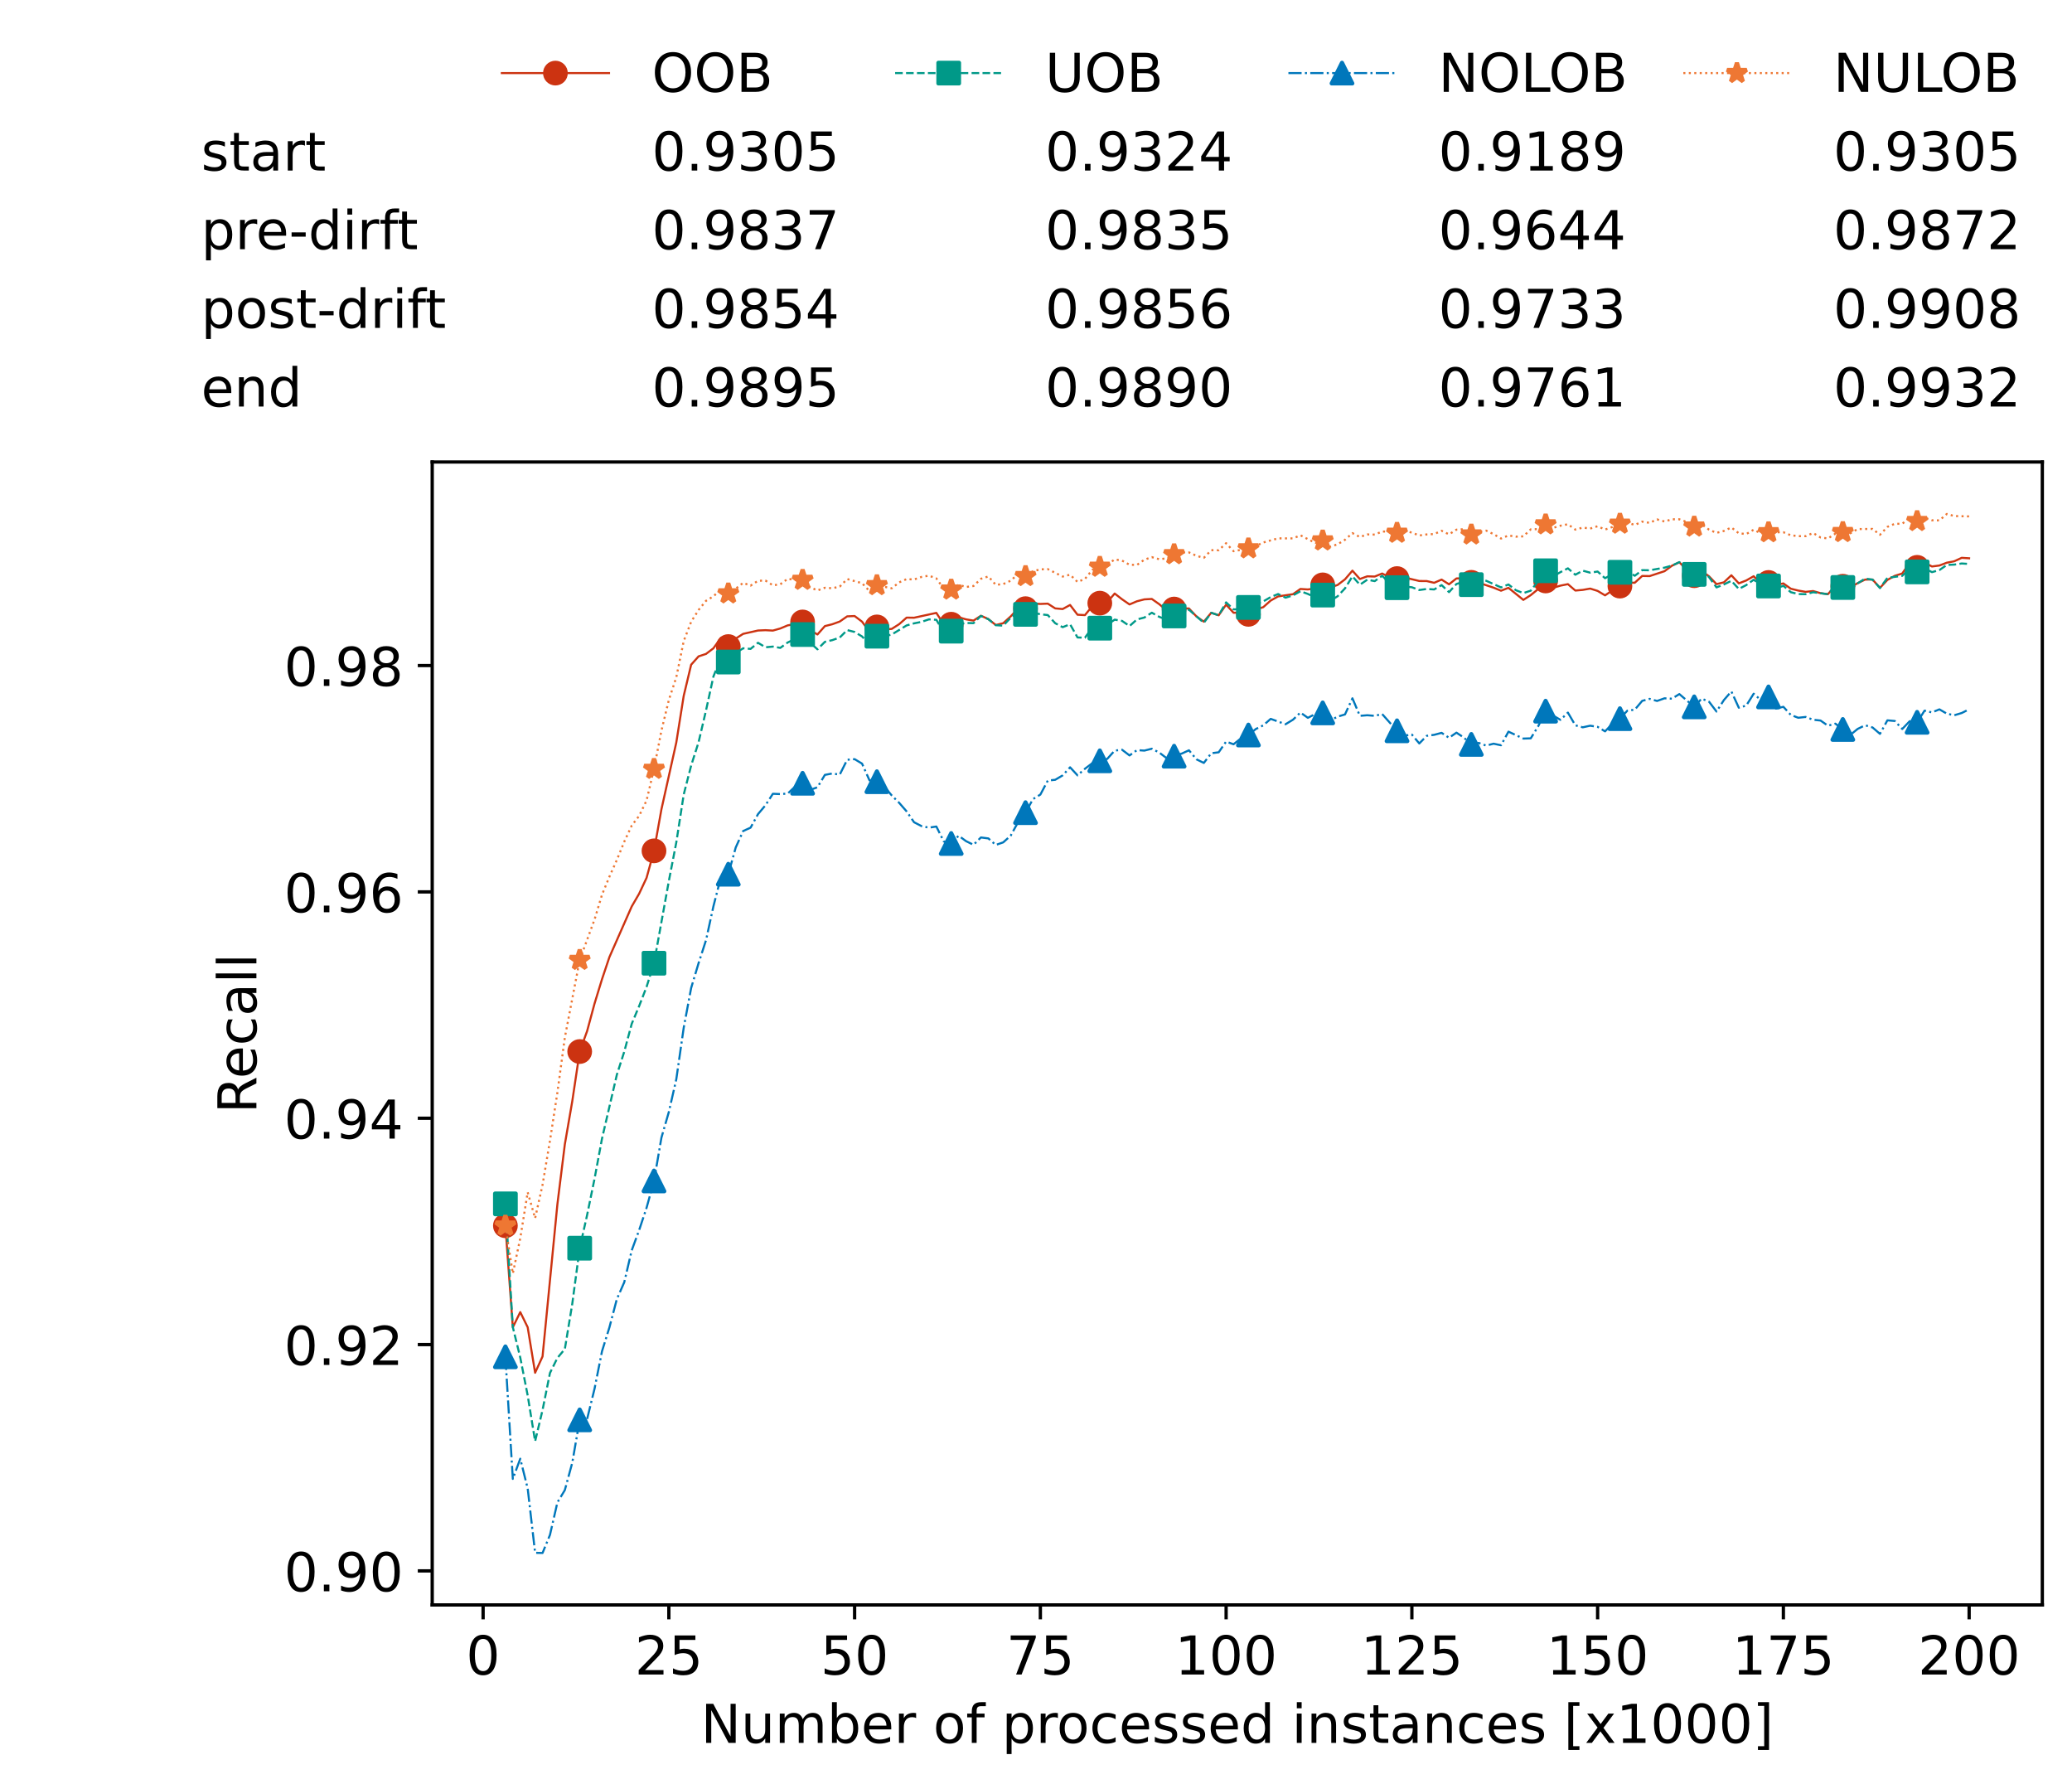 <?xml version="1.0" encoding="utf-8" standalone="no"?>
<!DOCTYPE svg PUBLIC "-//W3C//DTD SVG 1.1//EN"
  "http://www.w3.org/Graphics/SVG/1.1/DTD/svg11.dtd">
<!-- Created with matplotlib (https://matplotlib.org/) -->
<svg height="432.615pt" version="1.1" viewBox="0 0 502.65 432.615" width="502.65pt" xmlns="http://www.w3.org/2000/svg" xmlns:xlink="http://www.w3.org/1999/xlink">
 <defs>
  <style type="text/css">*{stroke-linecap:butt;stroke-linejoin:round;}</style>
 </defs>
 <g id="figure_1">
  <g id="patch_1">
   <path d="M 0 432.615 
L 502.65 432.615 
L 502.65 0 
L 0 0 
z
" style="fill:#ffffff;"/>
  </g>
  <g id="axes_1">
   <g id="patch_2">
    <path d="M 104.85 389.252 
L 495.45 389.252 
L 495.45 112.052 
L 104.85 112.052 
z
" style="fill:#ffffff;"/>
   </g>
   <g id="matplotlib.axis_1">
    <g id="xtick_1">
     <g id="line2d_1">
      <defs>
       <path d="M 0 0 
L 0 3.5 
" id="m88593bd083" style="stroke:#000000;stroke-width:0.8;"/>
      </defs>
      <g>
       <use style="stroke:#000000;stroke-width:0.8;" x="117.197" xlink:href="#m88593bd083" y="389.252"/>
      </g>
     </g>
     <g id="text_1">
      <!-- 0 -->
      <g transform="translate(113.061 406.13)scale(0.13 -0.13)">
       <defs>
        <path d="M 31.781 66.406 
Q 24.172 66.406 20.328 58.906 
Q 16.5 51.422 16.5 36.375 
Q 16.5 21.391 20.328 13.891 
Q 24.172 6.391 31.781 6.391 
Q 39.453 6.391 43.281 13.891 
Q 47.125 21.391 47.125 36.375 
Q 47.125 51.422 43.281 58.906 
Q 39.453 66.406 31.781 66.406 
z
M 31.781 74.219 
Q 44.047 74.219 50.516 64.516 
Q 56.984 54.828 56.984 36.375 
Q 56.984 17.969 50.516 8.266 
Q 44.047 -1.422 31.781 -1.422 
Q 19.531 -1.422 13.062 8.266 
Q 6.594 17.969 6.594 36.375 
Q 6.594 54.828 13.062 64.516 
Q 19.531 74.219 31.781 74.219 
z
" id="DejaVuSans-48"/>
       </defs>
       <use xlink:href="#DejaVuSans-48"/>
      </g>
     </g>
    </g>
    <g id="xtick_2">
     <g id="line2d_2">
      <g>
       <use style="stroke:#000000;stroke-width:0.8;" x="162.259" xlink:href="#m88593bd083" y="389.252"/>
      </g>
     </g>
     <g id="text_2">
      <!-- 25 -->
      <g transform="translate(153.988 406.13)scale(0.13 -0.13)">
       <defs>
        <path d="M 19.188 8.297 
L 53.609 8.297 
L 53.609 0 
L 7.328 0 
L 7.328 8.297 
Q 12.938 14.109 22.625 23.891 
Q 32.328 33.688 34.812 36.531 
Q 39.547 41.844 41.422 45.531 
Q 43.312 49.219 43.312 52.781 
Q 43.312 58.594 39.234 62.25 
Q 35.156 65.922 28.609 65.922 
Q 23.969 65.922 18.812 64.312 
Q 13.672 62.703 7.812 59.422 
L 7.812 69.391 
Q 13.766 71.781 18.938 73 
Q 24.125 74.219 28.422 74.219 
Q 39.75 74.219 46.484 68.547 
Q 53.219 62.891 53.219 53.422 
Q 53.219 48.922 51.531 44.891 
Q 49.859 40.875 45.406 35.406 
Q 44.188 33.984 37.641 27.219 
Q 31.109 20.453 19.188 8.297 
z
" id="DejaVuSans-50"/>
        <path d="M 10.797 72.906 
L 49.516 72.906 
L 49.516 64.594 
L 19.828 64.594 
L 19.828 46.734 
Q 21.969 47.469 24.109 47.828 
Q 26.266 48.188 28.422 48.188 
Q 40.625 48.188 47.75 41.5 
Q 54.891 34.812 54.891 23.391 
Q 54.891 11.625 47.562 5.094 
Q 40.234 -1.422 26.906 -1.422 
Q 22.312 -1.422 17.547 -0.641 
Q 12.797 0.141 7.719 1.703 
L 7.719 11.625 
Q 12.109 9.234 16.797 8.062 
Q 21.484 6.891 26.703 6.891 
Q 35.156 6.891 40.078 11.328 
Q 45.016 15.766 45.016 23.391 
Q 45.016 31 40.078 35.438 
Q 35.156 39.891 26.703 39.891 
Q 22.75 39.891 18.812 39.016 
Q 14.891 38.141 10.797 36.281 
z
" id="DejaVuSans-53"/>
       </defs>
       <use xlink:href="#DejaVuSans-50"/>
       <use x="63.623" xlink:href="#DejaVuSans-53"/>
      </g>
     </g>
    </g>
    <g id="xtick_3">
     <g id="line2d_3">
      <g>
       <use style="stroke:#000000;stroke-width:0.8;" x="207.322" xlink:href="#m88593bd083" y="389.252"/>
      </g>
     </g>
     <g id="text_3">
      <!-- 50 -->
      <g transform="translate(199.05 406.13)scale(0.13 -0.13)">
       <use xlink:href="#DejaVuSans-53"/>
       <use x="63.623" xlink:href="#DejaVuSans-48"/>
      </g>
     </g>
    </g>
    <g id="xtick_4">
     <g id="line2d_4">
      <g>
       <use style="stroke:#000000;stroke-width:0.8;" x="252.384" xlink:href="#m88593bd083" y="389.252"/>
      </g>
     </g>
     <g id="text_4">
      <!-- 75 -->
      <g transform="translate(244.113 406.13)scale(0.13 -0.13)">
       <defs>
        <path d="M 8.203 72.906 
L 55.078 72.906 
L 55.078 68.703 
L 28.609 0 
L 18.312 0 
L 43.219 64.594 
L 8.203 64.594 
z
" id="DejaVuSans-55"/>
       </defs>
       <use xlink:href="#DejaVuSans-55"/>
       <use x="63.623" xlink:href="#DejaVuSans-53"/>
      </g>
     </g>
    </g>
    <g id="xtick_5">
     <g id="line2d_5">
      <g>
       <use style="stroke:#000000;stroke-width:0.8;" x="297.446" xlink:href="#m88593bd083" y="389.252"/>
      </g>
     </g>
     <g id="text_5">
      <!-- 100 -->
      <g transform="translate(285.039 406.13)scale(0.13 -0.13)">
       <defs>
        <path d="M 12.406 8.297 
L 28.516 8.297 
L 28.516 63.922 
L 10.984 60.406 
L 10.984 69.391 
L 28.422 72.906 
L 38.281 72.906 
L 38.281 8.297 
L 54.391 8.297 
L 54.391 0 
L 12.406 0 
z
" id="DejaVuSans-49"/>
       </defs>
       <use xlink:href="#DejaVuSans-49"/>
       <use x="63.623" xlink:href="#DejaVuSans-48"/>
       <use x="127.246" xlink:href="#DejaVuSans-48"/>
      </g>
     </g>
    </g>
    <g id="xtick_6">
     <g id="line2d_6">
      <g>
       <use style="stroke:#000000;stroke-width:0.8;" x="342.509" xlink:href="#m88593bd083" y="389.252"/>
      </g>
     </g>
     <g id="text_6">
      <!-- 125 -->
      <g transform="translate(330.102 406.13)scale(0.13 -0.13)">
       <use xlink:href="#DejaVuSans-49"/>
       <use x="63.623" xlink:href="#DejaVuSans-50"/>
       <use x="127.246" xlink:href="#DejaVuSans-53"/>
      </g>
     </g>
    </g>
    <g id="xtick_7">
     <g id="line2d_7">
      <g>
       <use style="stroke:#000000;stroke-width:0.8;" x="387.571" xlink:href="#m88593bd083" y="389.252"/>
      </g>
     </g>
     <g id="text_7">
      <!-- 150 -->
      <g transform="translate(375.164 406.13)scale(0.13 -0.13)">
       <use xlink:href="#DejaVuSans-49"/>
       <use x="63.623" xlink:href="#DejaVuSans-53"/>
       <use x="127.246" xlink:href="#DejaVuSans-48"/>
      </g>
     </g>
    </g>
    <g id="xtick_8">
     <g id="line2d_8">
      <g>
       <use style="stroke:#000000;stroke-width:0.8;" x="432.633" xlink:href="#m88593bd083" y="389.252"/>
      </g>
     </g>
     <g id="text_8">
      <!-- 175 -->
      <g transform="translate(420.226 406.13)scale(0.13 -0.13)">
       <use xlink:href="#DejaVuSans-49"/>
       <use x="63.623" xlink:href="#DejaVuSans-55"/>
       <use x="127.246" xlink:href="#DejaVuSans-53"/>
      </g>
     </g>
    </g>
    <g id="xtick_9">
     <g id="line2d_9">
      <g>
       <use style="stroke:#000000;stroke-width:0.8;" x="477.695" xlink:href="#m88593bd083" y="389.252"/>
      </g>
     </g>
     <g id="text_9">
      <!-- 200 -->
      <g transform="translate(465.289 406.13)scale(0.13 -0.13)">
       <use xlink:href="#DejaVuSans-50"/>
       <use x="63.623" xlink:href="#DejaVuSans-48"/>
       <use x="127.246" xlink:href="#DejaVuSans-48"/>
      </g>
     </g>
    </g>
    <g id="text_10">
     <!-- Number of processed instances [x1000] -->
     <g transform="translate(170.025 422.711)scale(0.13 -0.13)">
      <defs>
       <path d="M 9.812 72.906 
L 23.094 72.906 
L 55.422 11.922 
L 55.422 72.906 
L 64.984 72.906 
L 64.984 0 
L 51.703 0 
L 19.391 60.984 
L 19.391 0 
L 9.812 0 
z
" id="DejaVuSans-78"/>
       <path d="M 8.5 21.578 
L 8.5 54.688 
L 17.484 54.688 
L 17.484 21.922 
Q 17.484 14.156 20.5 10.266 
Q 23.531 6.391 29.594 6.391 
Q 36.859 6.391 41.078 11.031 
Q 45.312 15.672 45.312 23.688 
L 45.312 54.688 
L 54.297 54.688 
L 54.297 0 
L 45.312 0 
L 45.312 8.406 
Q 42.047 3.422 37.719 1 
Q 33.406 -1.422 27.688 -1.422 
Q 18.266 -1.422 13.375 4.438 
Q 8.5 10.297 8.5 21.578 
z
M 31.109 56 
z
" id="DejaVuSans-117"/>
       <path d="M 52 44.188 
Q 55.375 50.25 60.062 53.125 
Q 64.75 56 71.094 56 
Q 79.641 56 84.281 50.016 
Q 88.922 44.047 88.922 33.016 
L 88.922 0 
L 79.891 0 
L 79.891 32.719 
Q 79.891 40.578 77.094 44.375 
Q 74.312 48.188 68.609 48.188 
Q 61.625 48.188 57.562 43.547 
Q 53.516 38.922 53.516 30.906 
L 53.516 0 
L 44.484 0 
L 44.484 32.719 
Q 44.484 40.625 41.703 44.406 
Q 38.922 48.188 33.109 48.188 
Q 26.219 48.188 22.156 43.531 
Q 18.109 38.875 18.109 30.906 
L 18.109 0 
L 9.078 0 
L 9.078 54.688 
L 18.109 54.688 
L 18.109 46.188 
Q 21.188 51.219 25.484 53.609 
Q 29.781 56 35.688 56 
Q 41.656 56 45.828 52.969 
Q 50 49.953 52 44.188 
z
" id="DejaVuSans-109"/>
       <path d="M 48.688 27.297 
Q 48.688 37.203 44.609 42.844 
Q 40.531 48.484 33.406 48.484 
Q 26.266 48.484 22.188 42.844 
Q 18.109 37.203 18.109 27.297 
Q 18.109 17.391 22.188 11.75 
Q 26.266 6.109 33.406 6.109 
Q 40.531 6.109 44.609 11.75 
Q 48.688 17.391 48.688 27.297 
z
M 18.109 46.391 
Q 20.953 51.266 25.266 53.625 
Q 29.594 56 35.594 56 
Q 45.562 56 51.781 48.094 
Q 58.016 40.188 58.016 27.297 
Q 58.016 14.406 51.781 6.484 
Q 45.562 -1.422 35.594 -1.422 
Q 29.594 -1.422 25.266 0.953 
Q 20.953 3.328 18.109 8.203 
L 18.109 0 
L 9.078 0 
L 9.078 75.984 
L 18.109 75.984 
z
" id="DejaVuSans-98"/>
       <path d="M 56.203 29.594 
L 56.203 25.203 
L 14.891 25.203 
Q 15.484 15.922 20.484 11.062 
Q 25.484 6.203 34.422 6.203 
Q 39.594 6.203 44.453 7.469 
Q 49.312 8.734 54.109 11.281 
L 54.109 2.781 
Q 49.266 0.734 44.188 -0.344 
Q 39.109 -1.422 33.891 -1.422 
Q 20.797 -1.422 13.156 6.188 
Q 5.516 13.812 5.516 26.812 
Q 5.516 40.234 12.766 48.109 
Q 20.016 56 32.328 56 
Q 43.359 56 49.781 48.891 
Q 56.203 41.797 56.203 29.594 
z
M 47.219 32.234 
Q 47.125 39.594 43.094 43.984 
Q 39.062 48.391 32.422 48.391 
Q 24.906 48.391 20.391 44.141 
Q 15.875 39.891 15.188 32.172 
z
" id="DejaVuSans-101"/>
       <path d="M 41.109 46.297 
Q 39.594 47.172 37.812 47.578 
Q 36.031 48 33.891 48 
Q 26.266 48 22.188 43.047 
Q 18.109 38.094 18.109 28.812 
L 18.109 0 
L 9.078 0 
L 9.078 54.688 
L 18.109 54.688 
L 18.109 46.188 
Q 20.953 51.172 25.484 53.578 
Q 30.031 56 36.531 56 
Q 37.453 56 38.578 55.875 
Q 39.703 55.766 41.062 55.516 
z
" id="DejaVuSans-114"/>
       <path id="DejaVuSans-32"/>
       <path d="M 30.609 48.391 
Q 23.391 48.391 19.188 42.75 
Q 14.984 37.109 14.984 27.297 
Q 14.984 17.484 19.156 11.844 
Q 23.344 6.203 30.609 6.203 
Q 37.797 6.203 41.984 11.859 
Q 46.188 17.531 46.188 27.297 
Q 46.188 37.016 41.984 42.703 
Q 37.797 48.391 30.609 48.391 
z
M 30.609 56 
Q 42.328 56 49.016 48.375 
Q 55.719 40.766 55.719 27.297 
Q 55.719 13.875 49.016 6.219 
Q 42.328 -1.422 30.609 -1.422 
Q 18.844 -1.422 12.172 6.219 
Q 5.516 13.875 5.516 27.297 
Q 5.516 40.766 12.172 48.375 
Q 18.844 56 30.609 56 
z
" id="DejaVuSans-111"/>
       <path d="M 37.109 75.984 
L 37.109 68.5 
L 28.516 68.5 
Q 23.688 68.5 21.797 66.547 
Q 19.922 64.594 19.922 59.516 
L 19.922 54.688 
L 34.719 54.688 
L 34.719 47.703 
L 19.922 47.703 
L 19.922 0 
L 10.891 0 
L 10.891 47.703 
L 2.297 47.703 
L 2.297 54.688 
L 10.891 54.688 
L 10.891 58.5 
Q 10.891 67.625 15.141 71.797 
Q 19.391 75.984 28.609 75.984 
z
" id="DejaVuSans-102"/>
       <path d="M 18.109 8.203 
L 18.109 -20.797 
L 9.078 -20.797 
L 9.078 54.688 
L 18.109 54.688 
L 18.109 46.391 
Q 20.953 51.266 25.266 53.625 
Q 29.594 56 35.594 56 
Q 45.562 56 51.781 48.094 
Q 58.016 40.188 58.016 27.297 
Q 58.016 14.406 51.781 6.484 
Q 45.562 -1.422 35.594 -1.422 
Q 29.594 -1.422 25.266 0.953 
Q 20.953 3.328 18.109 8.203 
z
M 48.688 27.297 
Q 48.688 37.203 44.609 42.844 
Q 40.531 48.484 33.406 48.484 
Q 26.266 48.484 22.188 42.844 
Q 18.109 37.203 18.109 27.297 
Q 18.109 17.391 22.188 11.75 
Q 26.266 6.109 33.406 6.109 
Q 40.531 6.109 44.609 11.75 
Q 48.688 17.391 48.688 27.297 
z
" id="DejaVuSans-112"/>
       <path d="M 48.781 52.594 
L 48.781 44.188 
Q 44.969 46.297 41.141 47.344 
Q 37.312 48.391 33.406 48.391 
Q 24.656 48.391 19.812 42.844 
Q 14.984 37.312 14.984 27.297 
Q 14.984 17.281 19.812 11.734 
Q 24.656 6.203 33.406 6.203 
Q 37.312 6.203 41.141 7.25 
Q 44.969 8.297 48.781 10.406 
L 48.781 2.094 
Q 45.016 0.344 40.984 -0.531 
Q 36.969 -1.422 32.422 -1.422 
Q 20.062 -1.422 12.781 6.344 
Q 5.516 14.109 5.516 27.297 
Q 5.516 40.672 12.859 48.328 
Q 20.219 56 33.016 56 
Q 37.156 56 41.109 55.141 
Q 45.062 54.297 48.781 52.594 
z
" id="DejaVuSans-99"/>
       <path d="M 44.281 53.078 
L 44.281 44.578 
Q 40.484 46.531 36.375 47.5 
Q 32.281 48.484 27.875 48.484 
Q 21.188 48.484 17.844 46.438 
Q 14.5 44.391 14.5 40.281 
Q 14.5 37.156 16.891 35.375 
Q 19.281 33.594 26.516 31.984 
L 29.594 31.297 
Q 39.156 29.25 43.188 25.516 
Q 47.219 21.781 47.219 15.094 
Q 47.219 7.469 41.188 3.016 
Q 35.156 -1.422 24.609 -1.422 
Q 20.219 -1.422 15.453 -0.562 
Q 10.688 0.297 5.422 2 
L 5.422 11.281 
Q 10.406 8.688 15.234 7.391 
Q 20.062 6.109 24.812 6.109 
Q 31.156 6.109 34.562 8.281 
Q 37.984 10.453 37.984 14.406 
Q 37.984 18.062 35.516 20.016 
Q 33.062 21.969 24.703 23.781 
L 21.578 24.516 
Q 13.234 26.266 9.516 29.906 
Q 5.812 33.547 5.812 39.891 
Q 5.812 47.609 11.281 51.797 
Q 16.75 56 26.812 56 
Q 31.781 56 36.172 55.266 
Q 40.578 54.547 44.281 53.078 
z
" id="DejaVuSans-115"/>
       <path d="M 45.406 46.391 
L 45.406 75.984 
L 54.391 75.984 
L 54.391 0 
L 45.406 0 
L 45.406 8.203 
Q 42.578 3.328 38.25 0.953 
Q 33.938 -1.422 27.875 -1.422 
Q 17.969 -1.422 11.734 6.484 
Q 5.516 14.406 5.516 27.297 
Q 5.516 40.188 11.734 48.094 
Q 17.969 56 27.875 56 
Q 33.938 56 38.25 53.625 
Q 42.578 51.266 45.406 46.391 
z
M 14.797 27.297 
Q 14.797 17.391 18.875 11.75 
Q 22.953 6.109 30.078 6.109 
Q 37.203 6.109 41.297 11.75 
Q 45.406 17.391 45.406 27.297 
Q 45.406 37.203 41.297 42.844 
Q 37.203 48.484 30.078 48.484 
Q 22.953 48.484 18.875 42.844 
Q 14.797 37.203 14.797 27.297 
z
" id="DejaVuSans-100"/>
       <path d="M 9.422 54.688 
L 18.406 54.688 
L 18.406 0 
L 9.422 0 
z
M 9.422 75.984 
L 18.406 75.984 
L 18.406 64.594 
L 9.422 64.594 
z
" id="DejaVuSans-105"/>
       <path d="M 54.891 33.016 
L 54.891 0 
L 45.906 0 
L 45.906 32.719 
Q 45.906 40.484 42.875 44.328 
Q 39.844 48.188 33.797 48.188 
Q 26.516 48.188 22.312 43.547 
Q 18.109 38.922 18.109 30.906 
L 18.109 0 
L 9.078 0 
L 9.078 54.688 
L 18.109 54.688 
L 18.109 46.188 
Q 21.344 51.125 25.703 53.562 
Q 30.078 56 35.797 56 
Q 45.219 56 50.047 50.172 
Q 54.891 44.344 54.891 33.016 
z
" id="DejaVuSans-110"/>
       <path d="M 18.312 70.219 
L 18.312 54.688 
L 36.812 54.688 
L 36.812 47.703 
L 18.312 47.703 
L 18.312 18.016 
Q 18.312 11.328 20.141 9.422 
Q 21.969 7.516 27.594 7.516 
L 36.812 7.516 
L 36.812 0 
L 27.594 0 
Q 17.188 0 13.234 3.875 
Q 9.281 7.766 9.281 18.016 
L 9.281 47.703 
L 2.688 47.703 
L 2.688 54.688 
L 9.281 54.688 
L 9.281 70.219 
z
" id="DejaVuSans-116"/>
       <path d="M 34.281 27.484 
Q 23.391 27.484 19.188 25 
Q 14.984 22.516 14.984 16.5 
Q 14.984 11.719 18.141 8.906 
Q 21.297 6.109 26.703 6.109 
Q 34.188 6.109 38.703 11.406 
Q 43.219 16.703 43.219 25.484 
L 43.219 27.484 
z
M 52.203 31.203 
L 52.203 0 
L 43.219 0 
L 43.219 8.297 
Q 40.141 3.328 35.547 0.953 
Q 30.953 -1.422 24.312 -1.422 
Q 15.922 -1.422 10.953 3.297 
Q 6 8.016 6 15.922 
Q 6 25.141 12.172 29.828 
Q 18.359 34.516 30.609 34.516 
L 43.219 34.516 
L 43.219 35.406 
Q 43.219 41.609 39.141 45 
Q 35.062 48.391 27.688 48.391 
Q 23 48.391 18.547 47.266 
Q 14.109 46.141 10.016 43.891 
L 10.016 52.203 
Q 14.938 54.109 19.578 55.047 
Q 24.219 56 28.609 56 
Q 40.484 56 46.344 49.844 
Q 52.203 43.703 52.203 31.203 
z
" id="DejaVuSans-97"/>
       <path d="M 8.594 75.984 
L 29.297 75.984 
L 29.297 69 
L 17.578 69 
L 17.578 -6.203 
L 29.297 -6.203 
L 29.297 -13.188 
L 8.594 -13.188 
z
" id="DejaVuSans-91"/>
       <path d="M 54.891 54.688 
L 35.109 28.078 
L 55.906 0 
L 45.312 0 
L 29.391 21.484 
L 13.484 0 
L 2.875 0 
L 24.125 28.609 
L 4.688 54.688 
L 15.281 54.688 
L 29.781 35.203 
L 44.281 54.688 
z
" id="DejaVuSans-120"/>
       <path d="M 30.422 75.984 
L 30.422 -13.188 
L 9.719 -13.188 
L 9.719 -6.203 
L 21.391 -6.203 
L 21.391 69 
L 9.719 69 
L 9.719 75.984 
z
" id="DejaVuSans-93"/>
      </defs>
      <use xlink:href="#DejaVuSans-78"/>
      <use x="74.805" xlink:href="#DejaVuSans-117"/>
      <use x="138.184" xlink:href="#DejaVuSans-109"/>
      <use x="235.596" xlink:href="#DejaVuSans-98"/>
      <use x="299.072" xlink:href="#DejaVuSans-101"/>
      <use x="360.596" xlink:href="#DejaVuSans-114"/>
      <use x="401.709" xlink:href="#DejaVuSans-32"/>
      <use x="433.496" xlink:href="#DejaVuSans-111"/>
      <use x="494.678" xlink:href="#DejaVuSans-102"/>
      <use x="529.883" xlink:href="#DejaVuSans-32"/>
      <use x="561.67" xlink:href="#DejaVuSans-112"/>
      <use x="625.146" xlink:href="#DejaVuSans-114"/>
      <use x="664.01" xlink:href="#DejaVuSans-111"/>
      <use x="725.191" xlink:href="#DejaVuSans-99"/>
      <use x="780.172" xlink:href="#DejaVuSans-101"/>
      <use x="841.695" xlink:href="#DejaVuSans-115"/>
      <use x="893.795" xlink:href="#DejaVuSans-115"/>
      <use x="945.895" xlink:href="#DejaVuSans-101"/>
      <use x="1007.418" xlink:href="#DejaVuSans-100"/>
      <use x="1070.895" xlink:href="#DejaVuSans-32"/>
      <use x="1102.682" xlink:href="#DejaVuSans-105"/>
      <use x="1130.465" xlink:href="#DejaVuSans-110"/>
      <use x="1193.844" xlink:href="#DejaVuSans-115"/>
      <use x="1245.943" xlink:href="#DejaVuSans-116"/>
      <use x="1285.152" xlink:href="#DejaVuSans-97"/>
      <use x="1346.432" xlink:href="#DejaVuSans-110"/>
      <use x="1409.811" xlink:href="#DejaVuSans-99"/>
      <use x="1464.791" xlink:href="#DejaVuSans-101"/>
      <use x="1526.314" xlink:href="#DejaVuSans-115"/>
      <use x="1578.414" xlink:href="#DejaVuSans-32"/>
      <use x="1610.201" xlink:href="#DejaVuSans-91"/>
      <use x="1649.215" xlink:href="#DejaVuSans-120"/>
      <use x="1708.395" xlink:href="#DejaVuSans-49"/>
      <use x="1772.018" xlink:href="#DejaVuSans-48"/>
      <use x="1835.641" xlink:href="#DejaVuSans-48"/>
      <use x="1899.264" xlink:href="#DejaVuSans-48"/>
      <use x="1962.887" xlink:href="#DejaVuSans-93"/>
     </g>
    </g>
   </g>
   <g id="matplotlib.axis_2">
    <g id="ytick_1">
     <g id="line2d_10">
      <defs>
       <path d="M 0 0 
L -3.5 0 
" id="m2b3e5bbd16" style="stroke:#000000;stroke-width:0.8;"/>
      </defs>
      <g>
       <use style="stroke:#000000;stroke-width:0.8;" x="104.85" xlink:href="#m2b3e5bbd16" y="380.998"/>
      </g>
     </g>
     <g id="text_11">
      <!-- 0.90 -->
      <g transform="translate(68.905 385.937)scale(0.13 -0.13)">
       <defs>
        <path d="M 10.688 12.406 
L 21 12.406 
L 21 0 
L 10.688 0 
z
" id="DejaVuSans-46"/>
        <path d="M 10.984 1.516 
L 10.984 10.5 
Q 14.703 8.734 18.5 7.812 
Q 22.312 6.891 25.984 6.891 
Q 35.75 6.891 40.891 13.453 
Q 46.047 20.016 46.781 33.406 
Q 43.953 29.203 39.594 26.953 
Q 35.25 24.703 29.984 24.703 
Q 19.047 24.703 12.672 31.312 
Q 6.297 37.938 6.297 49.422 
Q 6.297 60.641 12.938 67.422 
Q 19.578 74.219 30.609 74.219 
Q 43.266 74.219 49.922 64.516 
Q 56.594 54.828 56.594 36.375 
Q 56.594 19.141 48.406 8.859 
Q 40.234 -1.422 26.422 -1.422 
Q 22.703 -1.422 18.891 -0.688 
Q 15.094 0.047 10.984 1.516 
z
M 30.609 32.422 
Q 37.25 32.422 41.125 36.953 
Q 45.016 41.5 45.016 49.422 
Q 45.016 57.281 41.125 61.844 
Q 37.25 66.406 30.609 66.406 
Q 23.969 66.406 20.094 61.844 
Q 16.219 57.281 16.219 49.422 
Q 16.219 41.5 20.094 36.953 
Q 23.969 32.422 30.609 32.422 
z
" id="DejaVuSans-57"/>
       </defs>
       <use xlink:href="#DejaVuSans-48"/>
       <use x="63.623" xlink:href="#DejaVuSans-46"/>
       <use x="95.41" xlink:href="#DejaVuSans-57"/>
       <use x="159.033" xlink:href="#DejaVuSans-48"/>
      </g>
     </g>
    </g>
    <g id="ytick_2">
     <g id="line2d_11">
      <g>
       <use style="stroke:#000000;stroke-width:0.8;" x="104.85" xlink:href="#m2b3e5bbd16" y="326.103"/>
      </g>
     </g>
     <g id="text_12">
      <!-- 0.92 -->
      <g transform="translate(68.905 331.042)scale(0.13 -0.13)">
       <use xlink:href="#DejaVuSans-48"/>
       <use x="63.623" xlink:href="#DejaVuSans-46"/>
       <use x="95.41" xlink:href="#DejaVuSans-57"/>
       <use x="159.033" xlink:href="#DejaVuSans-50"/>
      </g>
     </g>
    </g>
    <g id="ytick_3">
     <g id="line2d_12">
      <g>
       <use style="stroke:#000000;stroke-width:0.8;" x="104.85" xlink:href="#m2b3e5bbd16" y="271.208"/>
      </g>
     </g>
     <g id="text_13">
      <!-- 0.94 -->
      <g transform="translate(68.905 276.147)scale(0.13 -0.13)">
       <defs>
        <path d="M 37.797 64.312 
L 12.891 25.391 
L 37.797 25.391 
z
M 35.203 72.906 
L 47.609 72.906 
L 47.609 25.391 
L 58.016 25.391 
L 58.016 17.188 
L 47.609 17.188 
L 47.609 0 
L 37.797 0 
L 37.797 17.188 
L 4.891 17.188 
L 4.891 26.703 
z
" id="DejaVuSans-52"/>
       </defs>
       <use xlink:href="#DejaVuSans-48"/>
       <use x="63.623" xlink:href="#DejaVuSans-46"/>
       <use x="95.41" xlink:href="#DejaVuSans-57"/>
       <use x="159.033" xlink:href="#DejaVuSans-52"/>
      </g>
     </g>
    </g>
    <g id="ytick_4">
     <g id="line2d_13">
      <g>
       <use style="stroke:#000000;stroke-width:0.8;" x="104.85" xlink:href="#m2b3e5bbd16" y="216.314"/>
      </g>
     </g>
     <g id="text_14">
      <!-- 0.96 -->
      <g transform="translate(68.905 221.253)scale(0.13 -0.13)">
       <defs>
        <path d="M 33.016 40.375 
Q 26.375 40.375 22.484 35.828 
Q 18.609 31.297 18.609 23.391 
Q 18.609 15.531 22.484 10.953 
Q 26.375 6.391 33.016 6.391 
Q 39.656 6.391 43.531 10.953 
Q 47.406 15.531 47.406 23.391 
Q 47.406 31.297 43.531 35.828 
Q 39.656 40.375 33.016 40.375 
z
M 52.594 71.297 
L 52.594 62.312 
Q 48.875 64.062 45.094 64.984 
Q 41.312 65.922 37.594 65.922 
Q 27.828 65.922 22.672 59.328 
Q 17.531 52.734 16.797 39.406 
Q 19.672 43.656 24.016 45.922 
Q 28.375 48.188 33.594 48.188 
Q 44.578 48.188 50.953 41.516 
Q 57.328 34.859 57.328 23.391 
Q 57.328 12.156 50.688 5.359 
Q 44.047 -1.422 33.016 -1.422 
Q 20.359 -1.422 13.672 8.266 
Q 6.984 17.969 6.984 36.375 
Q 6.984 53.656 15.188 63.938 
Q 23.391 74.219 37.203 74.219 
Q 40.922 74.219 44.703 73.484 
Q 48.484 72.75 52.594 71.297 
z
" id="DejaVuSans-54"/>
       </defs>
       <use xlink:href="#DejaVuSans-48"/>
       <use x="63.623" xlink:href="#DejaVuSans-46"/>
       <use x="95.41" xlink:href="#DejaVuSans-57"/>
       <use x="159.033" xlink:href="#DejaVuSans-54"/>
      </g>
     </g>
    </g>
    <g id="ytick_5">
     <g id="line2d_14">
      <g>
       <use style="stroke:#000000;stroke-width:0.8;" x="104.85" xlink:href="#m2b3e5bbd16" y="161.419"/>
      </g>
     </g>
     <g id="text_15">
      <!-- 0.98 -->
      <g transform="translate(68.905 166.358)scale(0.13 -0.13)">
       <defs>
        <path d="M 31.781 34.625 
Q 24.75 34.625 20.719 30.859 
Q 16.703 27.094 16.703 20.516 
Q 16.703 13.922 20.719 10.156 
Q 24.75 6.391 31.781 6.391 
Q 38.812 6.391 42.859 10.172 
Q 46.922 13.969 46.922 20.516 
Q 46.922 27.094 42.891 30.859 
Q 38.875 34.625 31.781 34.625 
z
M 21.922 38.812 
Q 15.578 40.375 12.031 44.719 
Q 8.5 49.078 8.5 55.328 
Q 8.5 64.062 14.719 69.141 
Q 20.953 74.219 31.781 74.219 
Q 42.672 74.219 48.875 69.141 
Q 55.078 64.062 55.078 55.328 
Q 55.078 49.078 51.531 44.719 
Q 48 40.375 41.703 38.812 
Q 48.828 37.156 52.797 32.312 
Q 56.781 27.484 56.781 20.516 
Q 56.781 9.906 50.312 4.234 
Q 43.844 -1.422 31.781 -1.422 
Q 19.734 -1.422 13.25 4.234 
Q 6.781 9.906 6.781 20.516 
Q 6.781 27.484 10.781 32.312 
Q 14.797 37.156 21.922 38.812 
z
M 18.312 54.391 
Q 18.312 48.734 21.844 45.562 
Q 25.391 42.391 31.781 42.391 
Q 38.141 42.391 41.719 45.562 
Q 45.312 48.734 45.312 54.391 
Q 45.312 60.062 41.719 63.234 
Q 38.141 66.406 31.781 66.406 
Q 25.391 66.406 21.844 63.234 
Q 18.312 60.062 18.312 54.391 
z
" id="DejaVuSans-56"/>
       </defs>
       <use xlink:href="#DejaVuSans-48"/>
       <use x="63.623" xlink:href="#DejaVuSans-46"/>
       <use x="95.41" xlink:href="#DejaVuSans-57"/>
       <use x="159.033" xlink:href="#DejaVuSans-56"/>
      </g>
     </g>
    </g>
    <g id="text_16">
     <!-- Recall -->
     <g transform="translate(62.201 270.044)rotate(-90)scale(0.13 -0.13)">
      <defs>
       <path d="M 44.391 34.188 
Q 47.562 33.109 50.562 29.594 
Q 53.562 26.078 56.594 19.922 
L 66.609 0 
L 56 0 
L 46.688 18.703 
Q 43.062 26.031 39.672 28.422 
Q 36.281 30.812 30.422 30.812 
L 19.672 30.812 
L 19.672 0 
L 9.812 0 
L 9.812 72.906 
L 32.078 72.906 
Q 44.578 72.906 50.734 67.672 
Q 56.891 62.453 56.891 51.906 
Q 56.891 45.016 53.688 40.469 
Q 50.484 35.938 44.391 34.188 
z
M 19.672 64.797 
L 19.672 38.922 
L 32.078 38.922 
Q 39.203 38.922 42.844 42.219 
Q 46.484 45.516 46.484 51.906 
Q 46.484 58.297 42.844 61.547 
Q 39.203 64.797 32.078 64.797 
z
" id="DejaVuSans-82"/>
       <path d="M 9.422 75.984 
L 18.406 75.984 
L 18.406 0 
L 9.422 0 
z
" id="DejaVuSans-108"/>
      </defs>
      <use xlink:href="#DejaVuSans-82"/>
      <use x="64.982" xlink:href="#DejaVuSans-101"/>
      <use x="126.506" xlink:href="#DejaVuSans-99"/>
      <use x="181.486" xlink:href="#DejaVuSans-97"/>
      <use x="242.766" xlink:href="#DejaVuSans-108"/>
      <use x="270.549" xlink:href="#DejaVuSans-108"/>
     </g>
    </g>
   </g>
   <g id="line2d_15"/>
   <g id="line2d_16"/>
   <g id="line2d_17"/>
   <g id="line2d_18"/>
   <g id="line2d_19"/>
   <g id="line2d_20">
    <path clip-path="url(#p18a64ece91)" d="M 122.605 297.278 
L 124.407 321.918 
L 126.21 318.232 
L 128.012 321.912 
L 129.815 332.94 
L 131.617 328.993 
L 135.222 292.044 
L 137.024 277.542 
L 138.827 267.094 
L 140.629 255.033 
L 142.432 250.064 
L 144.234 243.393 
L 146.037 237.507 
L 147.839 232.129 
L 153.247 219.855 
L 155.049 216.75 
L 156.852 212.906 
L 158.654 206.358 
L 160.457 196.293 
L 164.062 180.091 
L 165.864 168.761 
L 167.667 161.213 
L 169.469 159.191 
L 171.272 158.599 
L 173.074 157.227 
L 174.877 154.711 
L 176.679 156.814 
L 178.482 154.871 
L 180.284 153.73 
L 183.889 152.92 
L 185.692 152.841 
L 187.494 152.938 
L 189.297 152.427 
L 191.099 151.67 
L 192.902 151.362 
L 194.704 150.843 
L 196.507 152.82 
L 198.309 153.883 
L 200.112 151.848 
L 201.914 151.397 
L 203.717 150.744 
L 205.519 149.486 
L 207.322 149.408 
L 209.124 150.774 
L 210.927 153.206 
L 212.729 152.051 
L 214.532 152.651 
L 216.334 152.527 
L 218.137 151.376 
L 219.939 149.793 
L 221.742 149.821 
L 227.149 148.647 
L 228.952 151.421 
L 230.754 151.392 
L 232.557 149.696 
L 234.359 150.218 
L 236.162 150.514 
L 237.964 149.34 
L 239.767 150.143 
L 241.569 151.589 
L 243.372 151.148 
L 245.174 149.512 
L 246.976 147.61 
L 248.779 147.624 
L 250.581 146.389 
L 252.384 146.475 
L 254.186 146.403 
L 255.989 147.556 
L 257.791 147.712 
L 259.594 146.725 
L 261.396 149.089 
L 263.199 149.184 
L 265.001 146.984 
L 266.804 146.287 
L 268.606 146.07 
L 270.409 143.951 
L 272.211 145.353 
L 274.014 146.598 
L 275.816 145.828 
L 277.619 145.366 
L 279.421 145.266 
L 281.224 146.537 
L 283.026 148.067 
L 284.829 147.712 
L 286.631 147.573 
L 288.434 147.579 
L 290.236 149.495 
L 292.039 150.778 
L 293.841 148.618 
L 295.644 149.228 
L 297.446 146.652 
L 299.249 148.615 
L 301.051 148.581 
L 302.854 148.998 
L 304.656 147.838 
L 306.459 147.257 
L 308.261 145.653 
L 310.064 144.647 
L 313.669 144.11 
L 315.471 142.842 
L 317.274 142.958 
L 319.076 142.706 
L 320.879 141.853 
L 322.681 142.479 
L 324.484 141.879 
L 326.286 140.509 
L 328.089 138.404 
L 329.891 140.429 
L 331.694 139.776 
L 333.496 139.829 
L 335.299 139.1 
L 337.101 139.991 
L 338.904 140.325 
L 340.706 140.052 
L 344.311 140.912 
L 346.114 140.928 
L 347.916 141.348 
L 349.719 140.57 
L 351.521 141.715 
L 353.324 140.29 
L 355.126 140.25 
L 356.928 141.237 
L 358.731 141.34 
L 362.336 142.531 
L 364.138 143.272 
L 365.941 142.565 
L 369.546 145.494 
L 371.348 144.339 
L 373.151 142.867 
L 374.953 140.903 
L 376.756 142.569 
L 378.558 142.037 
L 380.361 141.677 
L 382.163 143.23 
L 383.966 143.071 
L 385.768 142.752 
L 387.571 143.317 
L 389.373 144.396 
L 391.176 143.176 
L 392.978 142.149 
L 394.781 141.311 
L 396.583 141.335 
L 398.386 139.687 
L 400.188 139.722 
L 403.793 138.537 
L 405.596 137.211 
L 407.398 136.376 
L 409.201 138.191 
L 411.003 139.628 
L 412.806 138.482 
L 414.608 139.783 
L 416.411 141.674 
L 418.213 141.231 
L 420.016 139.524 
L 421.818 141.484 
L 423.621 140.786 
L 425.423 139.756 
L 427.226 141.535 
L 429.028 141.265 
L 430.831 141.865 
L 432.633 141.5 
L 434.436 142.783 
L 436.238 143.232 
L 438.041 143.542 
L 439.843 143.35 
L 441.646 143.866 
L 443.448 144.104 
L 445.251 142.046 
L 447.053 142.185 
L 448.856 142.444 
L 450.658 141.439 
L 452.461 140.57 
L 454.263 140.558 
L 456.066 142.57 
L 457.868 140.654 
L 459.671 139.654 
L 461.473 139.093 
L 463.276 136.49 
L 465.078 137.6 
L 466.881 136.462 
L 468.683 137.39 
L 470.485 137.154 
L 472.288 136.472 
L 474.09 136.124 
L 475.893 135.291 
L 477.695 135.403 
L 477.695 135.403 
" style="fill:none;stroke:#cc3311;stroke-linecap:square;stroke-width:0.5;"/>
    <defs>
     <path d="M 0 2.5 
C 0.663 2.5 1.299 2.237 1.768 1.768 
C 2.237 1.299 2.5 0.663 2.5 0 
C 2.5 -0.663 2.237 -1.299 1.768 -1.768 
C 1.299 -2.237 0.663 -2.5 0 -2.5 
C -0.663 -2.5 -1.299 -2.237 -1.768 -1.768 
C -2.237 -1.299 -2.5 -0.663 -2.5 0 
C -2.5 0.663 -2.237 1.299 -1.768 1.768 
C -1.299 2.237 -0.663 2.5 0 2.5 
z
" id="md8e1d7f744" style="stroke:#cc3311;"/>
    </defs>
    <g clip-path="url(#p18a64ece91)">
     <use style="fill:#cc3311;stroke:#cc3311;" x="122.605" xlink:href="#md8e1d7f744" y="297.278"/>
     <use style="fill:#cc3311;stroke:#cc3311;" x="140.629" xlink:href="#md8e1d7f744" y="255.033"/>
     <use style="fill:#cc3311;stroke:#cc3311;" x="158.654" xlink:href="#md8e1d7f744" y="206.358"/>
     <use style="fill:#cc3311;stroke:#cc3311;" x="176.679" xlink:href="#md8e1d7f744" y="156.814"/>
     <use style="fill:#cc3311;stroke:#cc3311;" x="194.704" xlink:href="#md8e1d7f744" y="150.843"/>
     <use style="fill:#cc3311;stroke:#cc3311;" x="212.729" xlink:href="#md8e1d7f744" y="152.051"/>
     <use style="fill:#cc3311;stroke:#cc3311;" x="230.754" xlink:href="#md8e1d7f744" y="151.392"/>
     <use style="fill:#cc3311;stroke:#cc3311;" x="248.779" xlink:href="#md8e1d7f744" y="147.624"/>
     <use style="fill:#cc3311;stroke:#cc3311;" x="266.804" xlink:href="#md8e1d7f744" y="146.287"/>
     <use style="fill:#cc3311;stroke:#cc3311;" x="284.829" xlink:href="#md8e1d7f744" y="147.712"/>
     <use style="fill:#cc3311;stroke:#cc3311;" x="302.854" xlink:href="#md8e1d7f744" y="148.998"/>
     <use style="fill:#cc3311;stroke:#cc3311;" x="320.879" xlink:href="#md8e1d7f744" y="141.853"/>
     <use style="fill:#cc3311;stroke:#cc3311;" x="338.904" xlink:href="#md8e1d7f744" y="140.325"/>
     <use style="fill:#cc3311;stroke:#cc3311;" x="356.928" xlink:href="#md8e1d7f744" y="141.237"/>
     <use style="fill:#cc3311;stroke:#cc3311;" x="374.953" xlink:href="#md8e1d7f744" y="140.903"/>
     <use style="fill:#cc3311;stroke:#cc3311;" x="392.978" xlink:href="#md8e1d7f744" y="142.149"/>
     <use style="fill:#cc3311;stroke:#cc3311;" x="411.003" xlink:href="#md8e1d7f744" y="139.628"/>
     <use style="fill:#cc3311;stroke:#cc3311;" x="429.028" xlink:href="#md8e1d7f744" y="141.265"/>
     <use style="fill:#cc3311;stroke:#cc3311;" x="447.053" xlink:href="#md8e1d7f744" y="142.185"/>
     <use style="fill:#cc3311;stroke:#cc3311;" x="465.078" xlink:href="#md8e1d7f744" y="137.6"/>
    </g>
   </g>
   <g id="line2d_21"/>
   <g id="line2d_22"/>
   <g id="line2d_23"/>
   <g id="line2d_24"/>
   <g id="line2d_25">
    <path clip-path="url(#p18a64ece91)" d="M 122.605 291.979 
L 124.407 321.878 
L 126.21 329.25 
L 128.012 338.46 
L 129.815 349.56 
L 131.617 341.977 
L 133.419 332.996 
L 135.222 329.341 
L 137.024 327.196 
L 138.827 316.219 
L 140.629 302.734 
L 142.432 294.661 
L 144.234 285.872 
L 146.037 276.173 
L 149.642 260.66 
L 151.444 255.049 
L 153.247 248.319 
L 155.049 244.003 
L 156.852 239.352 
L 158.654 233.612 
L 162.259 213.658 
L 164.062 204.328 
L 165.864 192.701 
L 167.667 185.672 
L 169.469 180.014 
L 171.272 172.306 
L 173.074 164.059 
L 174.877 159.595 
L 176.679 160.563 
L 178.482 158.374 
L 180.284 157.232 
L 182.087 157.375 
L 183.889 155.897 
L 185.692 156.991 
L 187.494 156.821 
L 189.297 157.131 
L 191.099 155.823 
L 192.902 154.959 
L 194.704 153.896 
L 196.507 155.857 
L 198.309 157.479 
L 200.112 155.67 
L 201.914 155.252 
L 203.717 154.617 
L 205.519 152.818 
L 207.322 153.27 
L 209.124 154.36 
L 210.927 156.251 
L 212.729 154.298 
L 214.532 154.338 
L 216.334 153.889 
L 219.939 151.683 
L 221.742 151.187 
L 223.544 150.828 
L 225.347 150.218 
L 227.149 150.323 
L 228.952 153.374 
L 230.754 153.073 
L 232.557 151.394 
L 234.359 151.091 
L 236.162 151.138 
L 237.964 149.383 
L 239.767 150.183 
L 241.569 151.629 
L 243.372 151.742 
L 245.174 149.832 
L 246.976 148.469 
L 248.779 149.004 
L 250.581 148.585 
L 252.384 148.977 
L 254.186 149.178 
L 255.989 151.153 
L 257.791 152.109 
L 259.594 151.406 
L 261.396 154.607 
L 263.199 154.668 
L 265.001 152.192 
L 266.804 152.348 
L 268.606 151.568 
L 270.409 150.283 
L 272.211 150.596 
L 274.014 151.841 
L 275.816 150.234 
L 277.619 149.772 
L 279.421 148.599 
L 281.224 149.605 
L 283.026 150.294 
L 286.631 148.431 
L 288.434 147.884 
L 292.039 151.056 
L 293.841 148.62 
L 295.644 149.237 
L 297.446 146.091 
L 299.249 147.79 
L 301.051 147.756 
L 302.854 147.321 
L 304.656 146.447 
L 306.459 145.864 
L 308.261 144.81 
L 310.064 144.074 
L 311.866 144.951 
L 313.669 144.402 
L 315.471 143.392 
L 317.274 144.049 
L 319.076 144.895 
L 320.879 144.328 
L 322.681 145.765 
L 324.484 144.619 
L 326.286 142.701 
L 328.089 139.788 
L 329.891 141.814 
L 331.694 140.595 
L 333.496 140.942 
L 335.299 139.65 
L 337.101 141.378 
L 338.904 142.536 
L 340.706 142.264 
L 342.509 142.429 
L 344.311 143.099 
L 346.114 142.846 
L 347.916 142.961 
L 349.719 141.902 
L 351.521 143.608 
L 353.324 141.638 
L 355.126 141.073 
L 356.928 141.794 
L 358.731 140.828 
L 360.533 140.858 
L 364.138 142.464 
L 365.941 141.757 
L 367.743 143.15 
L 369.546 143.847 
L 371.348 143.256 
L 373.151 140.947 
L 374.953 138.428 
L 376.756 139.815 
L 378.558 138.757 
L 380.361 137.838 
L 382.163 139.392 
L 383.966 138.402 
L 385.768 138.893 
L 387.571 138.617 
L 389.373 140.231 
L 391.176 139.283 
L 392.978 138.801 
L 394.781 138.508 
L 396.583 139.645 
L 398.386 138.278 
L 400.188 138.312 
L 403.793 137.676 
L 405.596 137.17 
L 407.398 136.335 
L 409.201 138.15 
L 411.003 139.306 
L 412.806 138.167 
L 414.608 139.994 
L 416.411 142.464 
L 418.213 141.745 
L 420.016 140.868 
L 421.818 142.841 
L 423.621 141.908 
L 425.423 140.609 
L 427.226 141.832 
L 429.028 142.123 
L 430.831 142.723 
L 432.633 142.077 
L 434.436 143.628 
L 436.238 144.077 
L 438.041 144.115 
L 439.843 143.643 
L 443.448 144.119 
L 445.251 142.062 
L 448.856 143.013 
L 450.658 141.469 
L 452.461 140.319 
L 454.263 140.584 
L 456.066 142.615 
L 457.868 140.151 
L 461.473 139.658 
L 463.276 137.875 
L 465.078 138.703 
L 466.881 137.836 
L 468.683 138.763 
L 470.485 138.259 
L 472.288 137.018 
L 474.09 136.936 
L 475.893 136.664 
L 477.695 136.776 
L 477.695 136.776 
" style="fill:none;stroke:#009988;stroke-dasharray:1.85,0.8;stroke-dashoffset:0;stroke-width:0.5;"/>
    <defs>
     <path d="M -2.5 2.5 
L 2.5 2.5 
L 2.5 -2.5 
L -2.5 -2.5 
z
" id="m9bac08fdaf" style="stroke:#009988;stroke-linejoin:miter;"/>
    </defs>
    <g clip-path="url(#p18a64ece91)">
     <use style="fill:#009988;stroke:#009988;stroke-linejoin:miter;" x="122.605" xlink:href="#m9bac08fdaf" y="291.979"/>
     <use style="fill:#009988;stroke:#009988;stroke-linejoin:miter;" x="140.629" xlink:href="#m9bac08fdaf" y="302.734"/>
     <use style="fill:#009988;stroke:#009988;stroke-linejoin:miter;" x="158.654" xlink:href="#m9bac08fdaf" y="233.612"/>
     <use style="fill:#009988;stroke:#009988;stroke-linejoin:miter;" x="176.679" xlink:href="#m9bac08fdaf" y="160.563"/>
     <use style="fill:#009988;stroke:#009988;stroke-linejoin:miter;" x="194.704" xlink:href="#m9bac08fdaf" y="153.896"/>
     <use style="fill:#009988;stroke:#009988;stroke-linejoin:miter;" x="212.729" xlink:href="#m9bac08fdaf" y="154.298"/>
     <use style="fill:#009988;stroke:#009988;stroke-linejoin:miter;" x="230.754" xlink:href="#m9bac08fdaf" y="153.073"/>
     <use style="fill:#009988;stroke:#009988;stroke-linejoin:miter;" x="248.779" xlink:href="#m9bac08fdaf" y="149.004"/>
     <use style="fill:#009988;stroke:#009988;stroke-linejoin:miter;" x="266.804" xlink:href="#m9bac08fdaf" y="152.348"/>
     <use style="fill:#009988;stroke:#009988;stroke-linejoin:miter;" x="284.829" xlink:href="#m9bac08fdaf" y="149.391"/>
     <use style="fill:#009988;stroke:#009988;stroke-linejoin:miter;" x="302.854" xlink:href="#m9bac08fdaf" y="147.321"/>
     <use style="fill:#009988;stroke:#009988;stroke-linejoin:miter;" x="320.879" xlink:href="#m9bac08fdaf" y="144.328"/>
     <use style="fill:#009988;stroke:#009988;stroke-linejoin:miter;" x="338.904" xlink:href="#m9bac08fdaf" y="142.536"/>
     <use style="fill:#009988;stroke:#009988;stroke-linejoin:miter;" x="356.928" xlink:href="#m9bac08fdaf" y="141.794"/>
     <use style="fill:#009988;stroke:#009988;stroke-linejoin:miter;" x="374.953" xlink:href="#m9bac08fdaf" y="138.428"/>
     <use style="fill:#009988;stroke:#009988;stroke-linejoin:miter;" x="392.978" xlink:href="#m9bac08fdaf" y="138.801"/>
     <use style="fill:#009988;stroke:#009988;stroke-linejoin:miter;" x="411.003" xlink:href="#m9bac08fdaf" y="139.306"/>
     <use style="fill:#009988;stroke:#009988;stroke-linejoin:miter;" x="429.028" xlink:href="#m9bac08fdaf" y="142.123"/>
     <use style="fill:#009988;stroke:#009988;stroke-linejoin:miter;" x="447.053" xlink:href="#m9bac08fdaf" y="142.482"/>
     <use style="fill:#009988;stroke:#009988;stroke-linejoin:miter;" x="465.078" xlink:href="#m9bac08fdaf" y="138.703"/>
    </g>
   </g>
   <g id="line2d_26"/>
   <g id="line2d_27"/>
   <g id="line2d_28"/>
   <g id="line2d_29"/>
   <g id="line2d_30">
    <path clip-path="url(#p18a64ece91)" d="M 122.605 329.07 
L 124.407 358.687 
L 126.21 353.79 
L 128.012 361.006 
L 129.815 376.614 
L 131.617 376.652 
L 133.419 372.262 
L 135.222 364.383 
L 137.024 361.401 
L 138.827 354.766 
L 140.629 344.37 
L 142.432 344.155 
L 144.234 336.804 
L 146.037 327.746 
L 147.839 321.942 
L 149.642 315.077 
L 151.444 310.976 
L 153.247 303.27 
L 155.049 298.35 
L 156.852 292.926 
L 158.654 286.418 
L 160.457 275.926 
L 162.259 269.677 
L 164.062 261.764 
L 165.864 249.255 
L 167.667 239.623 
L 169.469 233.597 
L 171.272 228.036 
L 173.074 219.792 
L 174.877 212.797 
L 176.679 212.023 
L 178.482 205.538 
L 180.284 201.553 
L 182.087 200.732 
L 183.889 197.448 
L 185.692 195.308 
L 187.494 192.517 
L 189.297 192.59 
L 191.099 192.468 
L 192.902 190.747 
L 194.704 189.97 
L 196.507 191.591 
L 198.309 190.937 
L 200.112 187.935 
L 201.914 187.598 
L 203.717 187.864 
L 205.519 184.267 
L 207.322 184.119 
L 209.124 185.204 
L 210.927 189.256 
L 212.729 189.586 
L 214.532 190.789 
L 216.334 192.928 
L 218.137 194.721 
L 219.939 196.797 
L 221.742 199.42 
L 223.544 200.353 
L 225.347 200.737 
L 227.149 200.459 
L 228.952 204.076 
L 230.754 204.572 
L 232.557 202.681 
L 234.359 204.011 
L 236.162 204.894 
L 237.964 203.111 
L 239.767 203.344 
L 241.569 204.926 
L 243.372 204.304 
L 245.174 202.685 
L 246.976 199.418 
L 248.779 197.096 
L 250.581 193.813 
L 252.384 192.713 
L 254.186 189.313 
L 255.989 189.124 
L 257.791 188.056 
L 259.594 186.099 
L 261.396 188.048 
L 263.199 186.452 
L 265.001 185.083 
L 268.606 184.056 
L 270.409 182.044 
L 272.211 181.845 
L 274.014 183.22 
L 275.816 181.931 
L 277.619 182.047 
L 279.421 181.589 
L 281.224 182.519 
L 283.026 183.896 
L 286.631 182.79 
L 288.434 181.972 
L 290.236 184.158 
L 292.039 185.036 
L 293.841 182.683 
L 295.644 182.459 
L 297.446 179.858 
L 299.249 180.511 
L 301.051 179.071 
L 302.854 178.263 
L 304.656 176.807 
L 306.459 175.921 
L 308.261 174.351 
L 311.866 175.647 
L 313.669 174.551 
L 315.471 172.809 
L 317.274 174.097 
L 319.076 173.17 
L 320.879 172.897 
L 322.681 174.752 
L 324.484 173.819 
L 326.286 173.271 
L 328.089 169.36 
L 329.891 173.617 
L 331.694 173.471 
L 333.496 173.617 
L 335.299 173.179 
L 338.904 177.243 
L 340.706 178.402 
L 342.509 178.167 
L 344.311 180.312 
L 346.114 178.464 
L 347.916 178.219 
L 349.719 177.741 
L 351.521 178.937 
L 353.324 177.692 
L 355.126 178.896 
L 356.928 180.543 
L 358.731 180.192 
L 360.533 180.834 
L 362.336 180.372 
L 364.138 180.754 
L 365.941 177.45 
L 369.546 179.127 
L 371.348 179.073 
L 373.151 176.143 
L 374.953 172.48 
L 378.558 174.591 
L 380.361 172.832 
L 382.163 175.916 
L 383.966 176.397 
L 385.768 176.006 
L 387.571 176.292 
L 389.373 177.381 
L 391.176 175.5 
L 392.978 174.298 
L 394.781 172.363 
L 396.583 172.125 
L 398.386 169.982 
L 400.188 169.497 
L 401.991 170.008 
L 403.793 169.364 
L 405.596 169.454 
L 407.398 168.336 
L 411.003 171.437 
L 412.806 169.437 
L 414.608 170.197 
L 416.411 172.576 
L 418.213 169.778 
L 420.016 167.694 
L 421.818 171.641 
L 423.621 171.134 
L 425.423 168.256 
L 427.226 169.832 
L 429.028 169.023 
L 430.831 171.856 
L 432.633 171.424 
L 434.436 173.398 
L 436.238 174.083 
L 438.041 173.883 
L 439.843 174.563 
L 441.646 174.753 
L 443.448 176.008 
L 445.251 175.513 
L 448.856 178.248 
L 450.658 176.786 
L 452.461 175.897 
L 454.263 176.432 
L 456.066 177.987 
L 457.868 174.705 
L 459.671 174.865 
L 461.473 176.805 
L 463.276 174.915 
L 465.078 175.182 
L 466.881 172.353 
L 468.683 172.786 
L 470.485 172.04 
L 472.288 173.094 
L 474.09 173.472 
L 475.893 172.93 
L 477.695 172.035 
L 477.695 172.035 
" style="fill:none;stroke:#0077bb;stroke-dasharray:3.2,0.8,0.5,0.8;stroke-dashoffset:0;stroke-width:0.5;"/>
    <defs>
     <path d="M 0 -2.5 
L -2.5 2.5 
L 2.5 2.5 
z
" id="madf5135e8b" style="stroke:#0077bb;stroke-linejoin:miter;"/>
    </defs>
    <g clip-path="url(#p18a64ece91)">
     <use style="fill:#0077bb;stroke:#0077bb;stroke-linejoin:miter;" x="122.605" xlink:href="#madf5135e8b" y="329.07"/>
     <use style="fill:#0077bb;stroke:#0077bb;stroke-linejoin:miter;" x="140.629" xlink:href="#madf5135e8b" y="344.37"/>
     <use style="fill:#0077bb;stroke:#0077bb;stroke-linejoin:miter;" x="158.654" xlink:href="#madf5135e8b" y="286.418"/>
     <use style="fill:#0077bb;stroke:#0077bb;stroke-linejoin:miter;" x="176.679" xlink:href="#madf5135e8b" y="212.023"/>
     <use style="fill:#0077bb;stroke:#0077bb;stroke-linejoin:miter;" x="194.704" xlink:href="#madf5135e8b" y="189.97"/>
     <use style="fill:#0077bb;stroke:#0077bb;stroke-linejoin:miter;" x="212.729" xlink:href="#madf5135e8b" y="189.586"/>
     <use style="fill:#0077bb;stroke:#0077bb;stroke-linejoin:miter;" x="230.754" xlink:href="#madf5135e8b" y="204.572"/>
     <use style="fill:#0077bb;stroke:#0077bb;stroke-linejoin:miter;" x="248.779" xlink:href="#madf5135e8b" y="197.096"/>
     <use style="fill:#0077bb;stroke:#0077bb;stroke-linejoin:miter;" x="266.804" xlink:href="#madf5135e8b" y="184.524"/>
     <use style="fill:#0077bb;stroke:#0077bb;stroke-linejoin:miter;" x="284.829" xlink:href="#madf5135e8b" y="183.398"/>
     <use style="fill:#0077bb;stroke:#0077bb;stroke-linejoin:miter;" x="302.854" xlink:href="#madf5135e8b" y="178.263"/>
     <use style="fill:#0077bb;stroke:#0077bb;stroke-linejoin:miter;" x="320.879" xlink:href="#madf5135e8b" y="172.897"/>
     <use style="fill:#0077bb;stroke:#0077bb;stroke-linejoin:miter;" x="338.904" xlink:href="#madf5135e8b" y="177.243"/>
     <use style="fill:#0077bb;stroke:#0077bb;stroke-linejoin:miter;" x="356.928" xlink:href="#madf5135e8b" y="180.543"/>
     <use style="fill:#0077bb;stroke:#0077bb;stroke-linejoin:miter;" x="374.953" xlink:href="#madf5135e8b" y="172.48"/>
     <use style="fill:#0077bb;stroke:#0077bb;stroke-linejoin:miter;" x="392.978" xlink:href="#madf5135e8b" y="174.298"/>
     <use style="fill:#0077bb;stroke:#0077bb;stroke-linejoin:miter;" x="411.003" xlink:href="#madf5135e8b" y="171.437"/>
     <use style="fill:#0077bb;stroke:#0077bb;stroke-linejoin:miter;" x="429.028" xlink:href="#madf5135e8b" y="169.023"/>
     <use style="fill:#0077bb;stroke:#0077bb;stroke-linejoin:miter;" x="447.053" xlink:href="#madf5135e8b" y="176.916"/>
     <use style="fill:#0077bb;stroke:#0077bb;stroke-linejoin:miter;" x="465.078" xlink:href="#madf5135e8b" y="175.182"/>
    </g>
   </g>
   <g id="line2d_31"/>
   <g id="line2d_32"/>
   <g id="line2d_33"/>
   <g id="line2d_34"/>
   <g id="line2d_35">
    <path clip-path="url(#p18a64ece91)" d="M 122.605 297.278 
L 124.407 308.873 
L 126.21 300.331 
L 128.012 289.157 
L 129.815 295.464 
L 131.617 287.367 
L 133.419 276.644 
L 135.222 264.966 
L 137.024 251.64 
L 140.629 232.835 
L 144.234 223.002 
L 146.037 217.016 
L 147.839 212.631 
L 149.642 208.565 
L 151.444 204.133 
L 153.247 200.233 
L 155.049 197.875 
L 156.852 194.141 
L 158.654 186.506 
L 160.457 177.192 
L 162.259 169.762 
L 164.062 164.271 
L 165.864 155.484 
L 167.667 150.796 
L 169.469 147.939 
L 171.272 145.718 
L 173.074 144.62 
L 174.877 142.935 
L 176.679 143.952 
L 178.482 142.777 
L 180.284 141.353 
L 182.087 142.04 
L 183.889 140.858 
L 185.692 140.802 
L 187.494 141.958 
L 189.297 141.708 
L 191.099 140.383 
L 192.902 140.636 
L 194.704 140.655 
L 196.507 142.403 
L 198.309 143.206 
L 200.112 142.556 
L 201.914 142.67 
L 203.717 142.276 
L 205.519 140.431 
L 209.124 141.446 
L 210.927 143.337 
L 212.729 141.948 
L 216.334 142.684 
L 218.137 141.241 
L 219.939 140.449 
L 221.742 140.547 
L 223.544 139.93 
L 225.347 139.612 
L 227.149 140.278 
L 228.952 142.773 
L 230.754 143.022 
L 232.557 141.832 
L 234.359 142.362 
L 236.162 142.126 
L 237.964 140.376 
L 239.767 139.809 
L 241.569 141.841 
L 243.372 141.66 
L 245.174 140.842 
L 246.976 139.213 
L 248.779 139.744 
L 250.581 138.54 
L 252.384 138.086 
L 254.186 138.032 
L 257.791 139.83 
L 259.594 139.378 
L 261.396 141.138 
L 263.199 140.408 
L 265.001 138.206 
L 266.804 137.49 
L 268.606 136.979 
L 270.409 135.669 
L 272.211 135.966 
L 274.014 136.977 
L 275.816 137.014 
L 277.619 135.743 
L 279.421 135.128 
L 281.224 135.631 
L 283.026 135.42 
L 284.829 134.445 
L 286.631 133.976 
L 288.434 133.981 
L 290.236 134.801 
L 292.039 135.298 
L 293.841 133.431 
L 295.644 133.461 
L 297.446 131.742 
L 299.249 133.688 
L 302.854 133.019 
L 304.656 132.431 
L 306.459 131.569 
L 310.064 130.566 
L 313.669 130.579 
L 315.471 129.827 
L 319.076 131.682 
L 320.879 131.111 
L 322.681 132.6 
L 324.484 132.011 
L 326.286 130.915 
L 328.089 129.301 
L 329.891 130.242 
L 331.694 129.618 
L 333.496 129.658 
L 335.299 128.911 
L 337.101 128.942 
L 338.904 129.247 
L 340.706 128.69 
L 342.509 129.179 
L 344.311 129.876 
L 346.114 129.616 
L 347.916 129.522 
L 349.719 128.731 
L 351.521 129.596 
L 353.324 128.458 
L 355.126 128.344 
L 356.928 129.659 
L 358.731 128.943 
L 360.533 128.695 
L 362.336 129.548 
L 364.138 130.611 
L 365.941 129.872 
L 367.743 130.155 
L 369.546 130.085 
L 371.348 128.385 
L 373.151 128.323 
L 374.953 127.202 
L 376.756 128.035 
L 378.558 127.506 
L 380.361 127.145 
L 382.163 128.445 
L 383.966 127.958 
L 385.768 128.189 
L 387.571 127.63 
L 389.373 128.439 
L 391.176 127.807 
L 392.978 127.037 
L 394.781 126.748 
L 396.583 127.318 
L 398.386 126.511 
L 400.188 126.806 
L 401.991 125.977 
L 403.793 126.482 
L 405.596 125.946 
L 407.398 125.944 
L 409.201 126.598 
L 411.003 127.739 
L 412.806 127.166 
L 414.608 128.47 
L 416.411 129.238 
L 418.213 128.771 
L 420.016 127.925 
L 421.818 129.337 
L 423.621 129.527 
L 425.423 128.474 
L 427.226 129.385 
L 429.028 129.112 
L 432.633 129.083 
L 434.436 129.83 
L 436.238 130.031 
L 438.041 130.042 
L 439.843 129.268 
L 441.646 130.349 
L 443.448 130.596 
L 445.251 129.425 
L 447.053 129.073 
L 448.856 129.337 
L 450.658 128.316 
L 454.263 128.284 
L 456.066 129.707 
L 457.868 127.79 
L 459.671 127.033 
L 461.473 127.03 
L 463.276 125.568 
L 465.078 126.401 
L 466.881 125.555 
L 468.683 126.185 
L 470.485 126.211 
L 472.288 124.652 
L 474.09 125.159 
L 477.695 125.244 
L 477.695 125.244 
" style="fill:none;stroke:#ee7733;stroke-dasharray:0.5,0.825;stroke-dashoffset:0;stroke-width:0.5;"/>
    <defs>
     <path d="M 0 -2.5 
L -0.561 -0.773 
L -2.378 -0.773 
L -0.908 0.295 
L -1.469 2.023 
L -0 0.955 
L 1.469 2.023 
L 0.908 0.295 
L 2.378 -0.773 
L 0.561 -0.773 
z
" id="m6df4a7bd33" style="stroke:#ee7733;stroke-linejoin:bevel;"/>
    </defs>
    <g clip-path="url(#p18a64ece91)">
     <use style="fill:#ee7733;stroke:#ee7733;stroke-linejoin:bevel;" x="122.605" xlink:href="#m6df4a7bd33" y="297.278"/>
     <use style="fill:#ee7733;stroke:#ee7733;stroke-linejoin:bevel;" x="140.629" xlink:href="#m6df4a7bd33" y="232.835"/>
     <use style="fill:#ee7733;stroke:#ee7733;stroke-linejoin:bevel;" x="158.654" xlink:href="#m6df4a7bd33" y="186.506"/>
     <use style="fill:#ee7733;stroke:#ee7733;stroke-linejoin:bevel;" x="176.679" xlink:href="#m6df4a7bd33" y="143.952"/>
     <use style="fill:#ee7733;stroke:#ee7733;stroke-linejoin:bevel;" x="194.704" xlink:href="#m6df4a7bd33" y="140.655"/>
     <use style="fill:#ee7733;stroke:#ee7733;stroke-linejoin:bevel;" x="212.729" xlink:href="#m6df4a7bd33" y="141.948"/>
     <use style="fill:#ee7733;stroke:#ee7733;stroke-linejoin:bevel;" x="230.754" xlink:href="#m6df4a7bd33" y="143.022"/>
     <use style="fill:#ee7733;stroke:#ee7733;stroke-linejoin:bevel;" x="248.779" xlink:href="#m6df4a7bd33" y="139.744"/>
     <use style="fill:#ee7733;stroke:#ee7733;stroke-linejoin:bevel;" x="266.804" xlink:href="#m6df4a7bd33" y="137.49"/>
     <use style="fill:#ee7733;stroke:#ee7733;stroke-linejoin:bevel;" x="284.829" xlink:href="#m6df4a7bd33" y="134.445"/>
     <use style="fill:#ee7733;stroke:#ee7733;stroke-linejoin:bevel;" x="302.854" xlink:href="#m6df4a7bd33" y="133.019"/>
     <use style="fill:#ee7733;stroke:#ee7733;stroke-linejoin:bevel;" x="320.879" xlink:href="#m6df4a7bd33" y="131.111"/>
     <use style="fill:#ee7733;stroke:#ee7733;stroke-linejoin:bevel;" x="338.904" xlink:href="#m6df4a7bd33" y="129.247"/>
     <use style="fill:#ee7733;stroke:#ee7733;stroke-linejoin:bevel;" x="356.928" xlink:href="#m6df4a7bd33" y="129.659"/>
     <use style="fill:#ee7733;stroke:#ee7733;stroke-linejoin:bevel;" x="374.953" xlink:href="#m6df4a7bd33" y="127.202"/>
     <use style="fill:#ee7733;stroke:#ee7733;stroke-linejoin:bevel;" x="392.978" xlink:href="#m6df4a7bd33" y="127.037"/>
     <use style="fill:#ee7733;stroke:#ee7733;stroke-linejoin:bevel;" x="411.003" xlink:href="#m6df4a7bd33" y="127.739"/>
     <use style="fill:#ee7733;stroke:#ee7733;stroke-linejoin:bevel;" x="429.028" xlink:href="#m6df4a7bd33" y="129.112"/>
     <use style="fill:#ee7733;stroke:#ee7733;stroke-linejoin:bevel;" x="447.053" xlink:href="#m6df4a7bd33" y="129.073"/>
     <use style="fill:#ee7733;stroke:#ee7733;stroke-linejoin:bevel;" x="465.078" xlink:href="#m6df4a7bd33" y="126.401"/>
    </g>
   </g>
   <g id="line2d_36"/>
   <g id="line2d_37"/>
   <g id="line2d_38"/>
   <g id="line2d_39"/>
   <g id="patch_3">
    <path d="M 104.85 389.252 
L 104.85 112.052 
" style="fill:none;stroke:#000000;stroke-linecap:square;stroke-linejoin:miter;stroke-width:0.8;"/>
   </g>
   <g id="patch_4">
    <path d="M 495.45 389.252 
L 495.45 112.052 
" style="fill:none;stroke:#000000;stroke-linecap:square;stroke-linejoin:miter;stroke-width:0.8;"/>
   </g>
   <g id="patch_5">
    <path d="M 104.85 389.252 
L 495.45 389.252 
" style="fill:none;stroke:#000000;stroke-linecap:square;stroke-linejoin:miter;stroke-width:0.8;"/>
   </g>
   <g id="patch_6">
    <path d="M 104.85 112.052 
L 495.45 112.052 
" style="fill:none;stroke:#000000;stroke-linecap:square;stroke-linejoin:miter;stroke-width:0.8;"/>
   </g>
   <g id="legend_1">
    <g id="line2d_40"/>
    <g id="line2d_41"/>
    <g id="text_17">
     <!--   -->
     <g transform="translate(48.8 22.278)scale(0.13 -0.13)">
      <use xlink:href="#DejaVuSans-32"/>
     </g>
    </g>
    <g id="line2d_42"/>
    <g id="line2d_43"/>
    <g id="text_18">
     <!-- start -->
     <g transform="translate(48.8 41.36)scale(0.13 -0.13)">
      <use xlink:href="#DejaVuSans-115"/>
      <use x="52.1" xlink:href="#DejaVuSans-116"/>
      <use x="91.309" xlink:href="#DejaVuSans-97"/>
      <use x="152.588" xlink:href="#DejaVuSans-114"/>
      <use x="193.701" xlink:href="#DejaVuSans-116"/>
     </g>
    </g>
    <g id="line2d_44"/>
    <g id="line2d_45"/>
    <g id="text_19">
     <!-- pre-dirft -->
     <g transform="translate(48.8 60.441)scale(0.13 -0.13)">
      <defs>
       <path d="M 4.891 31.391 
L 31.203 31.391 
L 31.203 23.391 
L 4.891 23.391 
z
" id="DejaVuSans-45"/>
      </defs>
      <use xlink:href="#DejaVuSans-112"/>
      <use x="63.477" xlink:href="#DejaVuSans-114"/>
      <use x="102.34" xlink:href="#DejaVuSans-101"/>
      <use x="163.863" xlink:href="#DejaVuSans-45"/>
      <use x="199.947" xlink:href="#DejaVuSans-100"/>
      <use x="263.424" xlink:href="#DejaVuSans-105"/>
      <use x="291.207" xlink:href="#DejaVuSans-114"/>
      <use x="332.32" xlink:href="#DejaVuSans-102"/>
      <use x="365.775" xlink:href="#DejaVuSans-116"/>
     </g>
    </g>
    <g id="line2d_46"/>
    <g id="line2d_47"/>
    <g id="text_20">
     <!-- post-drift -->
     <g transform="translate(48.8 79.523)scale(0.13 -0.13)">
      <use xlink:href="#DejaVuSans-112"/>
      <use x="63.477" xlink:href="#DejaVuSans-111"/>
      <use x="124.658" xlink:href="#DejaVuSans-115"/>
      <use x="176.758" xlink:href="#DejaVuSans-116"/>
      <use x="215.967" xlink:href="#DejaVuSans-45"/>
      <use x="252.051" xlink:href="#DejaVuSans-100"/>
      <use x="315.527" xlink:href="#DejaVuSans-114"/>
      <use x="356.641" xlink:href="#DejaVuSans-105"/>
      <use x="384.424" xlink:href="#DejaVuSans-102"/>
      <use x="417.879" xlink:href="#DejaVuSans-116"/>
     </g>
    </g>
    <g id="line2d_48"/>
    <g id="line2d_49"/>
    <g id="text_21">
     <!-- end -->
     <g transform="translate(48.8 98.604)scale(0.13 -0.13)">
      <use xlink:href="#DejaVuSans-101"/>
      <use x="61.523" xlink:href="#DejaVuSans-110"/>
      <use x="124.902" xlink:href="#DejaVuSans-100"/>
     </g>
    </g>
    <g id="line2d_50">
     <path d="M 121.741 17.728 
L 147.741 17.728 
" style="fill:none;stroke:#cc3311;stroke-linecap:square;stroke-width:0.5;"/>
    </g>
    <g id="line2d_51">
     <g>
      <use style="fill:#cc3311;stroke:#cc3311;" x="134.741" xlink:href="#md8e1d7f744" y="17.728"/>
     </g>
    </g>
    <g id="text_22">
     <!-- OOB -->
     <g transform="translate(158.141 22.278)scale(0.13 -0.13)">
      <defs>
       <path d="M 39.406 66.219 
Q 28.656 66.219 22.328 58.203 
Q 16.016 50.203 16.016 36.375 
Q 16.016 22.609 22.328 14.594 
Q 28.656 6.594 39.406 6.594 
Q 50.141 6.594 56.422 14.594 
Q 62.703 22.609 62.703 36.375 
Q 62.703 50.203 56.422 58.203 
Q 50.141 66.219 39.406 66.219 
z
M 39.406 74.219 
Q 54.734 74.219 63.906 63.938 
Q 73.094 53.656 73.094 36.375 
Q 73.094 19.141 63.906 8.859 
Q 54.734 -1.422 39.406 -1.422 
Q 24.031 -1.422 14.812 8.828 
Q 5.609 19.094 5.609 36.375 
Q 5.609 53.656 14.812 63.938 
Q 24.031 74.219 39.406 74.219 
z
" id="DejaVuSans-79"/>
       <path d="M 19.672 34.812 
L 19.672 8.109 
L 35.5 8.109 
Q 43.453 8.109 47.281 11.406 
Q 51.125 14.703 51.125 21.484 
Q 51.125 28.328 47.281 31.562 
Q 43.453 34.812 35.5 34.812 
z
M 19.672 64.797 
L 19.672 42.828 
L 34.281 42.828 
Q 41.5 42.828 45.031 45.531 
Q 48.578 48.25 48.578 53.812 
Q 48.578 59.328 45.031 62.062 
Q 41.5 64.797 34.281 64.797 
z
M 9.812 72.906 
L 35.016 72.906 
Q 46.297 72.906 52.391 68.219 
Q 58.5 63.531 58.5 54.891 
Q 58.5 48.188 55.375 44.234 
Q 52.25 40.281 46.188 39.312 
Q 53.469 37.75 57.5 32.781 
Q 61.531 27.828 61.531 20.406 
Q 61.531 10.641 54.891 5.312 
Q 48.25 0 35.984 0 
L 9.812 0 
z
" id="DejaVuSans-66"/>
      </defs>
      <use xlink:href="#DejaVuSans-79"/>
      <use x="78.711" xlink:href="#DejaVuSans-79"/>
      <use x="157.422" xlink:href="#DejaVuSans-66"/>
     </g>
    </g>
    <g id="line2d_52"/>
    <g id="line2d_53"/>
    <g id="text_23">
     <!-- 0.9305 -->
     <g transform="translate(158.141 41.36)scale(0.13 -0.13)">
      <defs>
       <path d="M 40.578 39.312 
Q 47.656 37.797 51.625 33 
Q 55.609 28.219 55.609 21.188 
Q 55.609 10.406 48.188 4.484 
Q 40.766 -1.422 27.094 -1.422 
Q 22.516 -1.422 17.656 -0.516 
Q 12.797 0.391 7.625 2.203 
L 7.625 11.719 
Q 11.719 9.328 16.594 8.109 
Q 21.484 6.891 26.812 6.891 
Q 36.078 6.891 40.938 10.547 
Q 45.797 14.203 45.797 21.188 
Q 45.797 27.641 41.281 31.266 
Q 36.766 34.906 28.719 34.906 
L 20.219 34.906 
L 20.219 43.016 
L 29.109 43.016 
Q 36.375 43.016 40.234 45.922 
Q 44.094 48.828 44.094 54.297 
Q 44.094 59.906 40.109 62.906 
Q 36.141 65.922 28.719 65.922 
Q 24.656 65.922 20.016 65.031 
Q 15.375 64.156 9.812 62.312 
L 9.812 71.094 
Q 15.438 72.656 20.344 73.438 
Q 25.25 74.219 29.594 74.219 
Q 40.828 74.219 47.359 69.109 
Q 53.906 64.016 53.906 55.328 
Q 53.906 49.266 50.438 45.094 
Q 46.969 40.922 40.578 39.312 
z
" id="DejaVuSans-51"/>
      </defs>
      <use xlink:href="#DejaVuSans-48"/>
      <use x="63.623" xlink:href="#DejaVuSans-46"/>
      <use x="95.41" xlink:href="#DejaVuSans-57"/>
      <use x="159.033" xlink:href="#DejaVuSans-51"/>
      <use x="222.656" xlink:href="#DejaVuSans-48"/>
      <use x="286.279" xlink:href="#DejaVuSans-53"/>
     </g>
    </g>
    <g id="line2d_54"/>
    <g id="line2d_55"/>
    <g id="text_24">
     <!-- 0.9837 -->
     <g transform="translate(158.141 60.441)scale(0.13 -0.13)">
      <use xlink:href="#DejaVuSans-48"/>
      <use x="63.623" xlink:href="#DejaVuSans-46"/>
      <use x="95.41" xlink:href="#DejaVuSans-57"/>
      <use x="159.033" xlink:href="#DejaVuSans-56"/>
      <use x="222.656" xlink:href="#DejaVuSans-51"/>
      <use x="286.279" xlink:href="#DejaVuSans-55"/>
     </g>
    </g>
    <g id="line2d_56"/>
    <g id="line2d_57"/>
    <g id="text_25">
     <!-- 0.9854 -->
     <g transform="translate(158.141 79.523)scale(0.13 -0.13)">
      <use xlink:href="#DejaVuSans-48"/>
      <use x="63.623" xlink:href="#DejaVuSans-46"/>
      <use x="95.41" xlink:href="#DejaVuSans-57"/>
      <use x="159.033" xlink:href="#DejaVuSans-56"/>
      <use x="222.656" xlink:href="#DejaVuSans-53"/>
      <use x="286.279" xlink:href="#DejaVuSans-52"/>
     </g>
    </g>
    <g id="line2d_58"/>
    <g id="line2d_59"/>
    <g id="text_26">
     <!-- 0.9895 -->
     <g transform="translate(158.141 98.604)scale(0.13 -0.13)">
      <use xlink:href="#DejaVuSans-48"/>
      <use x="63.623" xlink:href="#DejaVuSans-46"/>
      <use x="95.41" xlink:href="#DejaVuSans-57"/>
      <use x="159.033" xlink:href="#DejaVuSans-56"/>
      <use x="222.656" xlink:href="#DejaVuSans-57"/>
      <use x="286.279" xlink:href="#DejaVuSans-53"/>
     </g>
    </g>
    <g id="line2d_60">
     <path d="M 217.149 17.728 
L 243.149 17.728 
" style="fill:none;stroke:#009988;stroke-dasharray:1.85,0.8;stroke-dashoffset:0;stroke-width:0.5;"/>
    </g>
    <g id="line2d_61">
     <g>
      <use style="fill:#009988;stroke:#009988;stroke-linejoin:miter;" x="230.149" xlink:href="#m9bac08fdaf" y="17.728"/>
     </g>
    </g>
    <g id="text_27">
     <!-- UOB -->
     <g transform="translate(253.549 22.278)scale(0.13 -0.13)">
      <defs>
       <path d="M 8.688 72.906 
L 18.609 72.906 
L 18.609 28.609 
Q 18.609 16.891 22.844 11.734 
Q 27.094 6.594 36.625 6.594 
Q 46.094 6.594 50.344 11.734 
Q 54.594 16.891 54.594 28.609 
L 54.594 72.906 
L 64.5 72.906 
L 64.5 27.391 
Q 64.5 13.141 57.438 5.859 
Q 50.391 -1.422 36.625 -1.422 
Q 22.797 -1.422 15.734 5.859 
Q 8.688 13.141 8.688 27.391 
z
" id="DejaVuSans-85"/>
      </defs>
      <use xlink:href="#DejaVuSans-85"/>
      <use x="73.193" xlink:href="#DejaVuSans-79"/>
      <use x="151.904" xlink:href="#DejaVuSans-66"/>
     </g>
    </g>
    <g id="line2d_62"/>
    <g id="line2d_63"/>
    <g id="text_28">
     <!-- 0.9324 -->
     <g transform="translate(253.549 41.36)scale(0.13 -0.13)">
      <use xlink:href="#DejaVuSans-48"/>
      <use x="63.623" xlink:href="#DejaVuSans-46"/>
      <use x="95.41" xlink:href="#DejaVuSans-57"/>
      <use x="159.033" xlink:href="#DejaVuSans-51"/>
      <use x="222.656" xlink:href="#DejaVuSans-50"/>
      <use x="286.279" xlink:href="#DejaVuSans-52"/>
     </g>
    </g>
    <g id="line2d_64"/>
    <g id="line2d_65"/>
    <g id="text_29">
     <!-- 0.9835 -->
     <g transform="translate(253.549 60.441)scale(0.13 -0.13)">
      <use xlink:href="#DejaVuSans-48"/>
      <use x="63.623" xlink:href="#DejaVuSans-46"/>
      <use x="95.41" xlink:href="#DejaVuSans-57"/>
      <use x="159.033" xlink:href="#DejaVuSans-56"/>
      <use x="222.656" xlink:href="#DejaVuSans-51"/>
      <use x="286.279" xlink:href="#DejaVuSans-53"/>
     </g>
    </g>
    <g id="line2d_66"/>
    <g id="line2d_67"/>
    <g id="text_30">
     <!-- 0.9856 -->
     <g transform="translate(253.549 79.523)scale(0.13 -0.13)">
      <use xlink:href="#DejaVuSans-48"/>
      <use x="63.623" xlink:href="#DejaVuSans-46"/>
      <use x="95.41" xlink:href="#DejaVuSans-57"/>
      <use x="159.033" xlink:href="#DejaVuSans-56"/>
      <use x="222.656" xlink:href="#DejaVuSans-53"/>
      <use x="286.279" xlink:href="#DejaVuSans-54"/>
     </g>
    </g>
    <g id="line2d_68"/>
    <g id="line2d_69"/>
    <g id="text_31">
     <!-- 0.9890 -->
     <g transform="translate(253.549 98.604)scale(0.13 -0.13)">
      <use xlink:href="#DejaVuSans-48"/>
      <use x="63.623" xlink:href="#DejaVuSans-46"/>
      <use x="95.41" xlink:href="#DejaVuSans-57"/>
      <use x="159.033" xlink:href="#DejaVuSans-56"/>
      <use x="222.656" xlink:href="#DejaVuSans-57"/>
      <use x="286.279" xlink:href="#DejaVuSans-48"/>
     </g>
    </g>
    <g id="line2d_70">
     <path d="M 312.558 17.728 
L 338.558 17.728 
" style="fill:none;stroke:#0077bb;stroke-dasharray:3.2,0.8,0.5,0.8;stroke-dashoffset:0;stroke-width:0.5;"/>
    </g>
    <g id="line2d_71">
     <g>
      <use style="fill:#0077bb;stroke:#0077bb;stroke-linejoin:miter;" x="325.558" xlink:href="#madf5135e8b" y="17.728"/>
     </g>
    </g>
    <g id="text_32">
     <!-- NOLOB -->
     <g transform="translate(348.958 22.278)scale(0.13 -0.13)">
      <defs>
       <path d="M 9.812 72.906 
L 19.672 72.906 
L 19.672 8.297 
L 55.172 8.297 
L 55.172 0 
L 9.812 0 
z
" id="DejaVuSans-76"/>
      </defs>
      <use xlink:href="#DejaVuSans-78"/>
      <use x="74.805" xlink:href="#DejaVuSans-79"/>
      <use x="153.516" xlink:href="#DejaVuSans-76"/>
      <use x="205.604" xlink:href="#DejaVuSans-79"/>
      <use x="284.314" xlink:href="#DejaVuSans-66"/>
     </g>
    </g>
    <g id="line2d_72"/>
    <g id="line2d_73"/>
    <g id="text_33">
     <!-- 0.9189 -->
     <g transform="translate(348.958 41.36)scale(0.13 -0.13)">
      <use xlink:href="#DejaVuSans-48"/>
      <use x="63.623" xlink:href="#DejaVuSans-46"/>
      <use x="95.41" xlink:href="#DejaVuSans-57"/>
      <use x="159.033" xlink:href="#DejaVuSans-49"/>
      <use x="222.656" xlink:href="#DejaVuSans-56"/>
      <use x="286.279" xlink:href="#DejaVuSans-57"/>
     </g>
    </g>
    <g id="line2d_74"/>
    <g id="line2d_75"/>
    <g id="text_34">
     <!-- 0.9644 -->
     <g transform="translate(348.958 60.441)scale(0.13 -0.13)">
      <use xlink:href="#DejaVuSans-48"/>
      <use x="63.623" xlink:href="#DejaVuSans-46"/>
      <use x="95.41" xlink:href="#DejaVuSans-57"/>
      <use x="159.033" xlink:href="#DejaVuSans-54"/>
      <use x="222.656" xlink:href="#DejaVuSans-52"/>
      <use x="286.279" xlink:href="#DejaVuSans-52"/>
     </g>
    </g>
    <g id="line2d_76"/>
    <g id="line2d_77"/>
    <g id="text_35">
     <!-- 0.9733 -->
     <g transform="translate(348.958 79.523)scale(0.13 -0.13)">
      <use xlink:href="#DejaVuSans-48"/>
      <use x="63.623" xlink:href="#DejaVuSans-46"/>
      <use x="95.41" xlink:href="#DejaVuSans-57"/>
      <use x="159.033" xlink:href="#DejaVuSans-55"/>
      <use x="222.656" xlink:href="#DejaVuSans-51"/>
      <use x="286.279" xlink:href="#DejaVuSans-51"/>
     </g>
    </g>
    <g id="line2d_78"/>
    <g id="line2d_79"/>
    <g id="text_36">
     <!-- 0.9761 -->
     <g transform="translate(348.958 98.604)scale(0.13 -0.13)">
      <use xlink:href="#DejaVuSans-48"/>
      <use x="63.623" xlink:href="#DejaVuSans-46"/>
      <use x="95.41" xlink:href="#DejaVuSans-57"/>
      <use x="159.033" xlink:href="#DejaVuSans-55"/>
      <use x="222.656" xlink:href="#DejaVuSans-54"/>
      <use x="286.279" xlink:href="#DejaVuSans-49"/>
     </g>
    </g>
    <g id="line2d_80">
     <path d="M 408.362 17.728 
L 434.362 17.728 
" style="fill:none;stroke:#ee7733;stroke-dasharray:0.5,0.825;stroke-dashoffset:0;stroke-width:0.5;"/>
    </g>
    <g id="line2d_81">
     <g>
      <use style="fill:#ee7733;stroke:#ee7733;stroke-linejoin:bevel;" x="421.362" xlink:href="#m6df4a7bd33" y="17.728"/>
     </g>
    </g>
    <g id="text_37">
     <!-- NULOB -->
     <g transform="translate(444.762 22.278)scale(0.13 -0.13)">
      <use xlink:href="#DejaVuSans-78"/>
      <use x="74.805" xlink:href="#DejaVuSans-85"/>
      <use x="147.998" xlink:href="#DejaVuSans-76"/>
      <use x="200.086" xlink:href="#DejaVuSans-79"/>
      <use x="278.797" xlink:href="#DejaVuSans-66"/>
     </g>
    </g>
    <g id="line2d_82"/>
    <g id="line2d_83"/>
    <g id="text_38">
     <!-- 0.9305 -->
     <g transform="translate(444.762 41.36)scale(0.13 -0.13)">
      <use xlink:href="#DejaVuSans-48"/>
      <use x="63.623" xlink:href="#DejaVuSans-46"/>
      <use x="95.41" xlink:href="#DejaVuSans-57"/>
      <use x="159.033" xlink:href="#DejaVuSans-51"/>
      <use x="222.656" xlink:href="#DejaVuSans-48"/>
      <use x="286.279" xlink:href="#DejaVuSans-53"/>
     </g>
    </g>
    <g id="line2d_84"/>
    <g id="line2d_85"/>
    <g id="text_39">
     <!-- 0.9872 -->
     <g transform="translate(444.762 60.441)scale(0.13 -0.13)">
      <use xlink:href="#DejaVuSans-48"/>
      <use x="63.623" xlink:href="#DejaVuSans-46"/>
      <use x="95.41" xlink:href="#DejaVuSans-57"/>
      <use x="159.033" xlink:href="#DejaVuSans-56"/>
      <use x="222.656" xlink:href="#DejaVuSans-55"/>
      <use x="286.279" xlink:href="#DejaVuSans-50"/>
     </g>
    </g>
    <g id="line2d_86"/>
    <g id="line2d_87"/>
    <g id="text_40">
     <!-- 0.9908 -->
     <g transform="translate(444.762 79.523)scale(0.13 -0.13)">
      <use xlink:href="#DejaVuSans-48"/>
      <use x="63.623" xlink:href="#DejaVuSans-46"/>
      <use x="95.41" xlink:href="#DejaVuSans-57"/>
      <use x="159.033" xlink:href="#DejaVuSans-57"/>
      <use x="222.656" xlink:href="#DejaVuSans-48"/>
      <use x="286.279" xlink:href="#DejaVuSans-56"/>
     </g>
    </g>
    <g id="line2d_88"/>
    <g id="line2d_89"/>
    <g id="text_41">
     <!-- 0.9932 -->
     <g transform="translate(444.762 98.604)scale(0.13 -0.13)">
      <use xlink:href="#DejaVuSans-48"/>
      <use x="63.623" xlink:href="#DejaVuSans-46"/>
      <use x="95.41" xlink:href="#DejaVuSans-57"/>
      <use x="159.033" xlink:href="#DejaVuSans-57"/>
      <use x="222.656" xlink:href="#DejaVuSans-51"/>
      <use x="286.279" xlink:href="#DejaVuSans-50"/>
     </g>
    </g>
   </g>
  </g>
 </g>
 <defs>
  <clipPath id="p18a64ece91">
   <rect height="277.2" width="390.6" x="104.85" y="112.052"/>
  </clipPath>
 </defs>
</svg>
